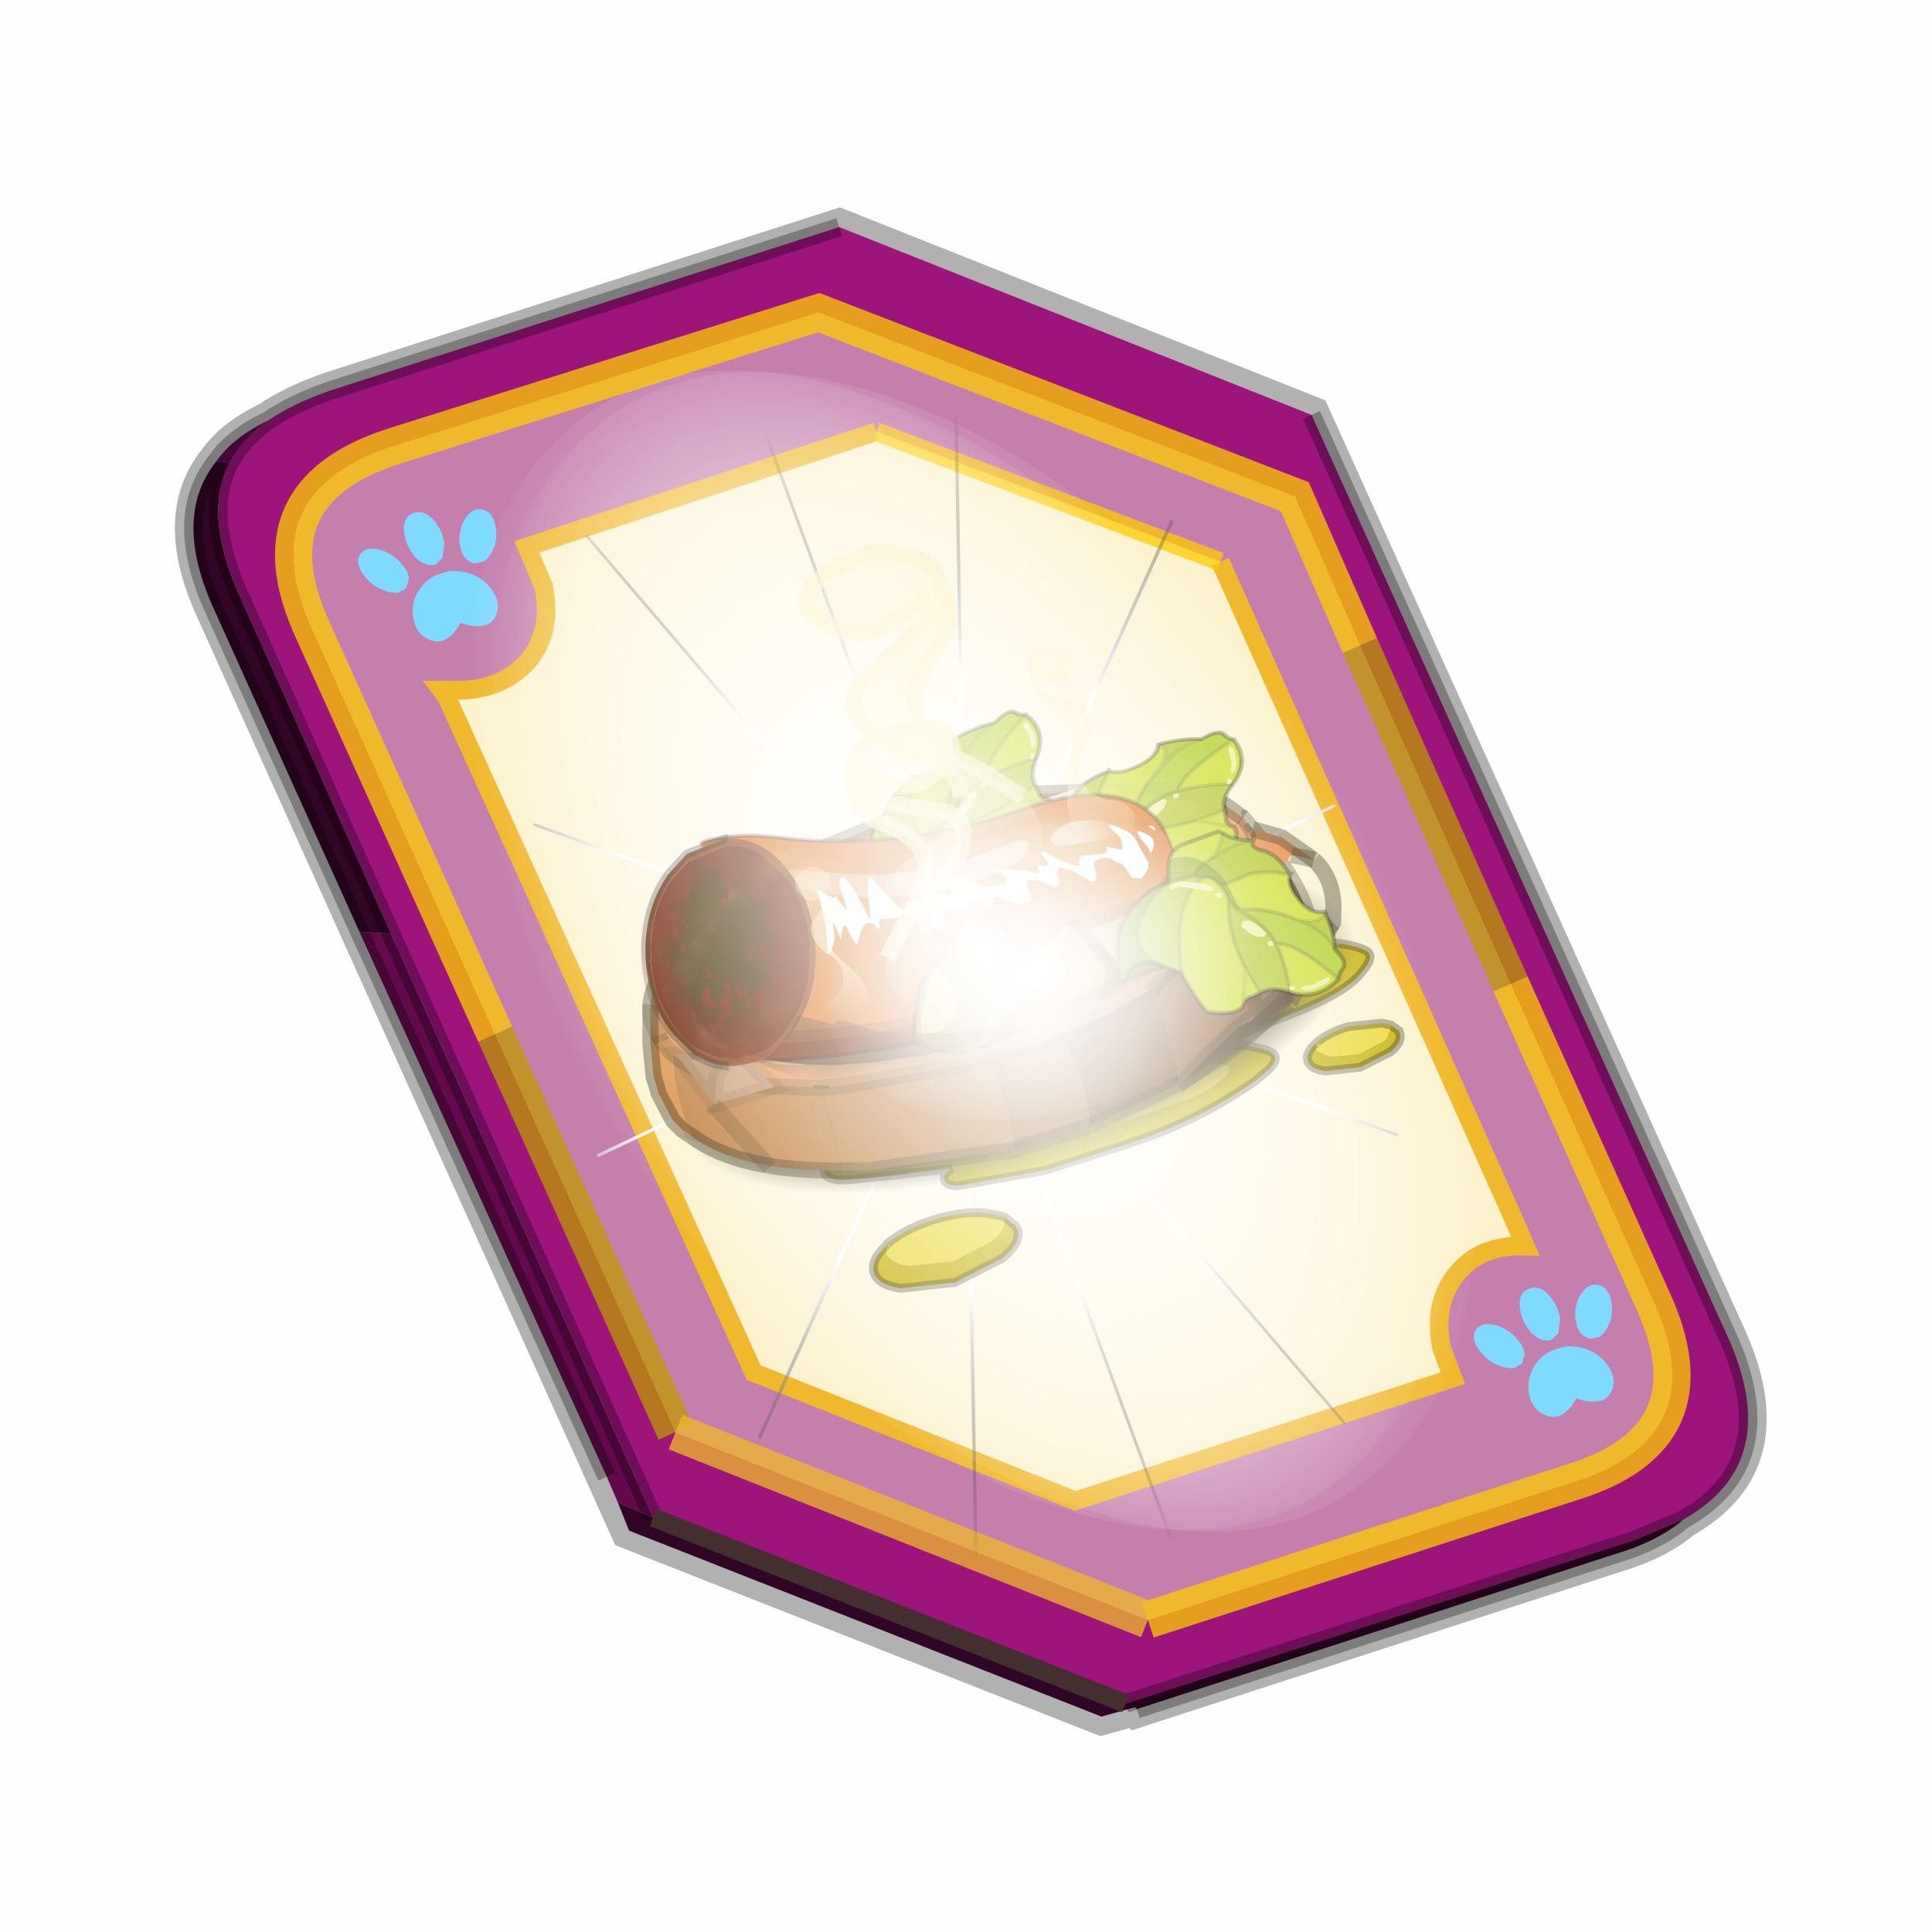 <?xml version='1.0' encoding='UTF-8'?>
<svg xmlns:xlink="http://www.w3.org/1999/xlink" xmlns="http://www.w3.org/2000/svg" version="1.1" width="60px" height="60px" viewBox="0.0 0.0 60.0 60.0"><defs><g id="c1"><path fill="#000000" fill-opacity="0.004" d="M0.0 0.0 L60.0 0.0 60.0 60.0 0.0 60.0 0.0 0.0"/></g><g id="c2"><path fill="none" stroke="#000000" stroke-width="1.0" stroke-opacity="0.302" d="M0.7 12.25 Q-0.45 9.75 0.75 8.25 1.2 7.6 2.15 7.15 2.8 6.7 3.8 6.35 L17.5 1.95 30.2 7.0 41.35 31.7 Q42.95 35.15 40.2 36.7 39.5 37.3 38.3 37.65 L25.5 41.8 25.45 41.75 24.55 42.0 11.85 37.0 0.7 12.25"/><path fill="#9d147b" stroke="none" d="M35.55 22.3 L31.5 13.2 29.75 9.2 16.95 4.25 5.5 7.85 Q1.65 9.1 3.35 12.8 L8.25 23.65 13.1 34.35 25.8 39.4 37.2 35.7 Q41.1 34.5 39.35 30.75 L35.55 22.3 M5.45 20.95 L1.35 11.8 Q0.4 9.65 1.1 8.3 1.45 7.65 2.15 7.15 2.8 6.7 3.8 6.35 L17.5 1.95 30.2 7.0 41.35 31.7 Q42.95 35.15 40.2 36.7 L38.9 37.25 25.2 41.65 12.5 36.65 5.45 20.95"/><path fill="#c47fad" stroke="none" d="M31.5 13.2 L35.55 22.3 39.35 30.75 Q41.1 34.5 37.2 35.7 L25.8 39.4 13.1 34.35 8.25 23.65 3.35 12.8 Q1.65 9.1 5.5 7.85 L16.95 4.25 29.75 9.2 31.5 13.2 M18.5 7.45 L9.1 10.55 9.55 11.6 Q9.8 12.8 9.15 13.6 8.4 14.45 7.1 14.4 L6.8 14.4 6.95 14.6 15.2 32.75 23.85 36.2 34.0 32.9 33.7 32.1 Q33.45 30.9 34.1 30.1 34.75 29.3 35.95 29.35 L35.8 29.0 27.75 10.95 18.5 7.45"/><path fill="#fcf2cf" stroke="none" d="M27.75 10.95 L35.8 29.0 35.95 29.35 Q34.75 29.3 34.1 30.1 33.45 30.9 33.7 32.1 L34.0 32.9 23.85 36.2 15.2 32.75 6.95 14.6 6.8 14.4 7.1 14.4 Q8.4 14.45 9.15 13.6 9.8 12.8 9.55 11.6 L9.1 10.55 18.5 7.45 27.75 10.95"/><path fill="#630a4c" stroke="none" d="M1.1 8.3 L0.75 8.25 Q1.2 7.6 2.15 7.15 1.45 7.65 1.1 8.3 M4.6 20.9 L5.45 20.95 12.5 36.65 11.55 36.25 11.25 35.55 4.6 20.9"/><path fill="#300525" stroke="none" d="M1.1 8.3 Q0.4 9.65 1.35 11.8 L5.45 20.95 4.6 20.9 0.7 12.25 Q-0.45 9.75 0.75 8.25 L1.1 8.3 M12.5 36.65 L25.2 41.65 38.9 37.25 40.2 36.7 Q39.5 37.3 38.3 37.65 L25.5 41.8 25.45 41.75 24.55 42.0 11.85 37.0 11.55 36.25 12.5 36.65"/><path fill="none" stroke="#bf9900" stroke-width="1.0" stroke-opacity="0.749" d="M31.5 13.2 L35.55 22.3 M13.1 34.35 L8.25 23.65"/><path fill="none" stroke="#ffcc00" stroke-width="1.0" stroke-opacity="0.749" d="M35.55 22.3 L39.35 30.75 Q41.1 34.5 37.2 35.7 L25.8 39.4 M8.25 23.65 L3.35 12.8 Q1.65 9.1 5.5 7.85 L16.95 4.25 29.75 9.2 31.5 13.2"/><path fill="none" stroke="#f0b92b" stroke-width="0.5" d="M27.75 10.95 L35.8 29.0 35.95 29.35 Q34.75 29.3 34.1 30.1 33.45 30.9 33.7 32.1 L34.0 32.9 23.85 36.2 15.2 32.75 6.95 14.6 6.8 14.4 7.1 14.4 Q8.4 14.45 9.15 13.6 9.8 12.8 9.55 11.6 L9.1 10.55 18.5 7.45"/><path fill="none" stroke="#000000" stroke-width="0.5" stroke-opacity="0.302" d="M5.45 20.95 L1.35 11.8 Q0.4 9.65 1.1 8.3 M0.75 8.25 Q-0.45 9.75 0.7 12.25 L4.6 20.9 M5.45 20.95 L12.5 36.65 M25.2 41.65 L38.9 37.25 40.2 36.7 Q42.95 35.15 41.35 31.7 L30.2 7.0 M17.5 1.95 L3.8 6.35 Q2.8 6.7 2.15 7.15 1.45 7.65 1.1 8.3 M0.75 8.25 Q1.2 7.6 2.15 7.15 M11.25 35.55 L4.6 20.9 M25.5 41.8 L38.3 37.65 Q39.5 37.3 40.2 36.7"/><path fill="none" stroke="#ffcc00" stroke-width="0.5" stroke-opacity="0.749" d="M18.5 7.45 L27.75 10.95"/><path fill="none" stroke="#f0b92b" stroke-width="1.0" stroke-opacity="0.749" d="M25.8 39.4 L13.1 34.35"/><path fill="none" stroke="#432f2f" stroke-width="0.5" d="M12.5 36.65 L25.2 41.65"/></g><g id="c3"><path fill="#7fdbfe" stroke="none" d="M10.75 4.9 Q10.75 4.6 10.9 4.35 11.25 3.45 11.95 2.75 13.3 1.5 14.35 2.1 15.4 2.7 14.95 4.45 14.7 5.4 14.1 6.15 L13.75 6.5 Q13.1 7.15 12.35 7.35 L11.4 7.2 Q10.95 6.9 10.75 6.4 10.5 5.75 10.75 4.9 M7.5 5.9 Q7.0 5.85 6.6 5.5 6.05 5.0 5.8 4.15 L5.7 3.6 Q5.55 2.65 5.8 1.7 6.25 0.0 7.5 0.0 L7.6 0.0 Q8.85 0.0 9.3 1.7 9.55 2.65 9.4 3.6 L9.3 4.15 8.5 5.5 7.6 5.9 7.5 5.9 M4.35 4.9 Q4.6 5.75 4.35 6.4 L3.7 7.2 2.75 7.35 Q2.0 7.15 1.35 6.5 L1.0 6.15 Q0.4 5.4 0.15 4.45 -0.3 2.7 0.75 2.1 1.8 1.5 3.15 2.75 3.85 3.45 4.2 4.35 L4.35 4.9 M5.5 13.7 Q4.45 13.9 3.65 12.95 2.75 12.0 3.2 10.25 3.7 8.5 5.25 7.6 6.4 6.9 7.55 7.0 8.75 6.9 9.9 7.6 11.45 8.5 11.95 10.25 12.35 12.0 11.5 12.95 10.7 13.9 9.65 13.7 8.55 13.5 7.55 12.6 6.55 13.5 5.5 13.7"/></g><g id="c4"><g><use transform="matrix(1.0,0.0,0.0,1.0,0.0,0.0)" xlink:href="#c3"/></g></g><radialGradient gradientUnits="userSpaceOnUse" r="819.2" cx="0" cy="0" spreadMethod="pad" gradientTransform="matrix(0.091,0.0,0.0,0.091,0.6,3.4)" id="gradient1"><stop offset="0.0" stop-color="#ffffff"/><stop offset="1.0" stop-color="#ffffff" stop-opacity="0.0"/></radialGradient><g id="c5"><path stroke="none" fill="url(#gradient1)" d="M36.65 -54.65 Q60.05 -42.0 69.75 -17.95 80.55 8.9 68.0 34.1 55.45 59.35 26.8 68.2 -1.8 77.05 -29.7 64.3 -57.6 51.6 -68.45 24.75 -79.3 -2.05 -66.75 -27.25 L-66.7 -27.3 Q-54.1 -52.5 -25.5 -61.4 3.1 -70.2 31.0 -57.5 L36.65 -54.65"/></g><g id="c6"><g><use transform="matrix(1.0,0.0,0.0,1.0,0.0,0.0)" xlink:href="#c5"/></g></g><radialGradient gradientUnits="userSpaceOnUse" r="819.2" cx="0" cy="0" spreadMethod="pad" gradientTransform="matrix(0.209,0.0,0.0,0.177,67.15,107.2)" id="gradient2"><stop offset="0.357" stop-color="#ffffff"/><stop offset="0.671" stop-opacity="0.0"/></radialGradient><g id="c7"><path fill="none" stroke-linejoin="round" stroke-linecap="round" stroke="url(#gradient2)" stroke-width="0.5" d="M136.55 165.8 L68.6 106.0 68.4 106.0 118.25 201.5 M68.3 105.8 L68.35 105.8 68.3 105.8 68.3 105.85 68.4 106.0 68.3 106.0 86.55 211.5 M68.3 105.8 L68.3 105.85 68.3 106.0 68.15 105.95 18.25 151.55 M68.3 105.85 L68.25 105.85 68.3 106.0 50.0 193.2 M68.25 105.85 L68.15 105.95 0.05 97.7 M68.3 105.85 L68.25 105.8 68.25 105.85 M68.25 105.8 L68.2 105.7 0.0 45.7 M68.3 105.8 L68.25 105.75 68.25 105.8 M68.25 105.75 L68.2 105.7 18.25 10.05 M68.6 106.0 L68.35 105.8 118.25 60.15 M86.6 18.35 L68.3 105.8 M136.6 114.25 L68.6 106.0 M68.25 105.75 L49.95 0.05"/></g><g id="c8"><g><use transform="matrix(1.0,0.0,0.0,1.0,0.0,0.0)" xlink:href="#c7"/></g></g><g id="c9"><g><use transform="matrix(1.0,0.0,0.0,1.0,0.0,0.0)" xlink:href="#c2"/></g><g><use transform="matrix(0.239,-0.087,0.1,0.234,34.25,31.15)" xlink:href="#c4"/></g><g><use transform="matrix(0.239,-0.087,0.1,0.234,4.25,10.3)" xlink:href="#c4"/></g><g><use transform="matrix(0.141,-0.038,0.111,0.226,20.25,20.65)" filter="url(#filter7)" xlink:href="#c6"/></g><g><use transform="matrix(-0.155,0.051,0.084,0.147,22.6,3.15)" filter="url(#filter8)" xlink:href="#c8"/></g></g><filter id="filter7"><feColorMatrix in="SourceGraphic" type="matrix" values="0.0 0.0 0.0 0.0 0.797 0.0 0.0 0.0 0.0 0.598 0.0 0.0 0.0 0.0 0.199 0.0 0.0 0.0 1.0 0.0" result="cxform"/><feComposite operator="in" in2="SourceGraphic" result="color-xform"/></filter><filter id="filter8"><feColorMatrix in="SourceGraphic" type="matrix" values="0.0 0.0 0.0 0.0 0.996 0.0 0.0 0.0 0.0 0.996 0.0 0.0 0.0 0.0 0.996 0.0 0.0 0.0 1.0 0.0" result="cxform"/><feComposite operator="in" in2="SourceGraphic" result="color-xform"/></filter><g id="c10"><path fill="#faf0be" fill-opacity="0.4" d="M24.2 30.4 L24.15 30.4 Q23.75 30.3 23.7 30.0 23.6 29.75 23.9 29.5 L24.6 29.05 Q25.05 28.9 25.4 29.05 L25.9 29.4 25.65 29.95 24.95 30.35 24.2 30.4 M30.45 26.85 L30.3 27.2 29.85 27.5 29.35 27.55 29.3 27.5 29.0 27.25 29.1 26.9 29.6 26.6 30.1 26.6 30.45 26.85 M26.3 31.75 L25.9 32.0 25.3 32.05 25.0 31.8 Q24.9 31.65 25.15 31.45 L25.65 31.2 26.2 31.15 26.5 31.4 26.35 31.75 26.3 31.75"/><path fill="none" stroke="#2b2309" stroke-width="0.5" stroke-opacity="0.102" d="M24.2 30.4 L24.15 30.4 Q23.75 30.3 23.7 30.0 23.6 29.75 23.9 29.5 L24.6 29.05 Q25.05 28.9 25.4 29.05 L25.9 29.4 M29.35 27.55 L29.3 27.5 29.0 27.25 29.1 26.9 29.6 26.6 30.1 26.6 30.45 26.85 M26.3 31.75 L26.35 31.75 26.5 31.4 26.2 31.15 25.65 31.2 25.15 31.45 Q24.9 31.65 25.0 31.8"/></g><g id="c11"><path fill="#c9b714" stroke="none" d="M31.75 1.95 L31.85 2.0 Q32.9 2.5 33.15 2.9 33.35 3.35 32.15 4.05 30.95 4.75 27.95 5.0 L22.95 5.45 Q24.55 5.6 26.0 6.55 26.85 7.1 25.85 7.65 L24.95 8.05 Q21.55 9.2 17.9 9.4 L16.65 9.45 12.05 9.55 7.15 9.0 Q6.2 8.8 6.5 8.2 6.75 8.0 7.0 7.95 L3.8 7.4 0.95 6.85 Q-0.55 6.4 0.35 5.5 1.6 4.65 2.8 4.1 5.6 2.7 8.6 2.1 L14.15 1.4 14.65 1.4 15.4 1.25 14.6 2.0 Q14.8 2.95 15.9 2.95 L15.95 3.05 15.5 3.1 13.2 3.2 10.9 3.25 Q8.8 3.25 7.1 3.9 4.75 3.9 5.4 6.95 6.85 7.5 8.0 7.45 L9.8 7.3 8.95 8.1 11.2 8.35 16.05 8.15 17.65 8.1 20.1 8.0 Q22.0 8.0 23.3 7.35 24.0 6.95 23.35 6.65 22.45 6.2 21.35 6.2 L19.0 6.25 18.2 6.25 18.8 5.35 19.1 4.35 20.4 4.35 Q24.2 4.35 27.9 3.35 L31.75 1.95 M28.85 7.0 L28.75 7.25 28.75 7.4 29.4 7.95 31.0 8.25 32.55 7.95 32.75 7.85 33.2 7.25 33.2 7.2 33.55 7.65 33.55 7.8 Q33.55 8.3 32.75 8.65 L30.85 9.0 28.9 8.65 Q28.1 8.3 28.1 7.8 28.1 7.4 28.7 7.05 L28.85 7.0 M9.1 11.45 L9.55 12.1 9.6 12.35 Q9.6 13.1 8.3 13.65 L5.35 14.2 2.3 13.65 Q1.1 13.1 1.1 12.35 1.1 11.7 2.0 11.2 L2.25 11.05 Q2.1 11.25 2.1 11.5 L2.1 11.65 Q2.25 12.15 3.1 12.55 L5.55 13.0 8.0 12.55 8.3 12.4 Q9.05 12.0 9.05 11.5 L9.1 11.45"/><path fill="#ecda3e" stroke="none" d="M15.4 1.25 L16.05 1.05 18.0 0.55 20.0 0.25 22.35 0.0 23.45 0.05 23.55 0.1 Q26.85 0.1 30.05 1.2 L31.75 1.95 27.9 3.35 Q24.2 4.35 20.4 4.35 L19.1 4.35 18.8 5.35 18.2 6.25 19.0 6.25 21.35 6.2 Q22.45 6.2 23.35 6.65 24.0 6.95 23.3 7.35 22.0 8.0 20.1 8.0 L17.65 8.1 16.05 8.15 11.2 8.35 8.95 8.1 9.8 7.3 8.0 7.45 Q6.85 7.5 5.4 6.95 4.75 3.9 7.1 3.9 8.8 3.25 10.9 3.25 L13.2 3.2 15.5 3.1 15.95 3.05 16.35 2.9 15.9 2.95 Q14.8 2.95 14.6 2.0 L15.4 1.25 M33.2 7.2 L33.2 7.25 32.75 7.85 32.55 7.95 31.0 8.25 29.4 7.95 28.75 7.4 28.75 7.25 28.85 7.0 28.9 6.95 Q29.7 6.6 30.85 6.6 L32.75 6.95 33.2 7.2 M18.65 2.85 Q19.0 3.05 19.35 2.85 L18.65 2.85 M2.25 11.05 L2.3 11.0 Q3.6 10.45 5.35 10.45 7.1 10.45 8.3 11.0 L9.05 11.4 9.05 11.5 Q9.05 12.0 8.3 12.4 L8.0 12.55 5.55 13.0 3.1 12.55 Q2.25 12.15 2.1 11.65 L2.1 11.5 Q2.1 11.25 2.25 11.05"/><path fill="#99cc00" stroke="none" d="M15.9 2.95 L16.35 2.9 15.95 3.05 15.9 2.95 M18.65 2.85 L19.35 2.85 Q19.0 3.05 18.65 2.85 M9.05 11.4 L9.1 11.45 9.05 11.5 9.05 11.4"/><path fill="none" stroke="#000000" stroke-width="0.5" stroke-opacity="0.302" d="M15.4 1.25 L16.05 1.05 18.0 0.55 20.0 0.25 22.35 0.0 23.45 0.05 23.55 0.1 Q26.85 0.1 30.05 1.2 L31.75 1.95 31.85 2.0 Q32.9 2.5 33.15 2.9 33.35 3.35 32.15 4.05 30.95 4.75 27.95 5.0 L22.95 5.45 Q24.55 5.6 26.0 6.55 26.85 7.1 25.85 7.65 L24.95 8.05 Q21.55 9.2 17.9 9.4 L16.65 9.45 12.05 9.55 7.15 9.0 Q6.2 8.8 6.5 8.2 6.75 8.0 7.0 7.95 L3.8 7.4 0.95 6.85 Q-0.55 6.4 0.35 5.5 1.6 4.65 2.8 4.1 5.6 2.7 8.6 2.1 L14.15 1.4 14.65 1.4 15.4 1.25 M28.85 7.0 L28.7 7.05 Q28.1 7.4 28.1 7.8 28.1 8.3 28.9 8.65 L30.85 9.0 32.75 8.65 Q33.55 8.3 33.55 7.8 L33.55 7.65 33.2 7.2 32.75 6.95 30.85 6.6 Q29.7 6.6 28.9 6.95 L28.85 7.0 M2.25 11.05 L2.3 11.0 Q3.6 10.45 5.35 10.45 7.1 10.45 8.3 11.0 L9.05 11.4 9.1 11.45 9.55 12.1 9.6 12.35 Q9.6 13.1 8.3 13.65 L5.35 14.2 2.3 13.65 Q1.1 13.1 1.1 12.35 1.1 11.7 2.0 11.2 L2.25 11.05"/><path fill="#000000" fill-opacity="0.114" d="M15.45 1.3 L16.05 1.1 18.05 0.55 20.05 0.3 22.4 0.05 23.5 0.1 23.6 0.1 25.4 0.25 Q26.85 1.7 26.2 2.65 L25.9 3.0 23.35 4.5 Q21.7 5.4 19.55 6.05 L18.4 6.35 Q15.95 6.8 13.85 5.85 L10.4 5.65 Q7.95 5.7 6.05 6.75 L4.55 7.55 3.85 7.45 1.0 6.85 Q-0.5 6.4 0.4 5.5 1.65 4.7 2.85 4.1 5.65 2.75 8.65 2.1 L14.2 1.45 14.7 1.4 15.45 1.3"/></g><g id="c12"><g><use transform="matrix(1.0,0.0,0.0,1.0,0.0,0.0)" xlink:href="#c11"/></g></g><radialGradient gradientUnits="userSpaceOnUse" r="819.2" cx="0" cy="0" spreadMethod="pad" gradientTransform="matrix(0.0,-0.016,0.035,0.0,30.05,15.25)" id="gradient3"><stop offset="0.0" stop-color="#372a0e"/><stop offset="0.663" stop-color="#372a0e"/><stop offset="1.0" stop-color="#382a0e" stop-opacity="0.0"/></radialGradient><g id="c13"><path stroke="none" fill="url(#gradient3)" d="M60.1 15.25 Q60.1 21.5 51.3 25.95 42.5 30.4 30.05 30.45 17.6 30.4 8.8 25.95 0.0 21.5 0.0 15.25 0.0 8.95 8.8 4.45 17.6 0.0 30.05 0.05 42.5 0.0 51.3 4.45 60.1 8.95 60.1 15.25"/></g><g id="c14"><g><use transform="matrix(1.0,0.0,0.0,1.0,0.0,0.0)" xlink:href="#c13"/></g></g><linearGradient gradientUnits="userSpaceOnUse" x1="-819.2" x2="819.2" spreadMethod="pad" gradientTransform="matrix(0.008,-0.004,0.001,0.003,33.35,32.05)" id="gradient4"><stop offset="0.0" stop-color="#f0a458"/><stop offset="1.0" stop-color="#82592f"/></linearGradient><linearGradient gradientUnits="userSpaceOnUse" x1="-819.2" x2="819.2" spreadMethod="pad" gradientTransform="matrix(0.008,-0.004,0.001,0.003,33.35,32.05)" id="gradient5"><stop offset="0.0" stop-color="#c28547"/><stop offset="1.0" stop-color="#a36f3c"/></linearGradient><g id="c15"><path fill="#e69d5c" stroke="none" d="M38.05 25.0 L38.6 25.4 39.1 26.75 39.0 27.25 Q38.65 28.6 36.95 29.95 L36.3 30.4 34.5 31.45 32.95 32.15 30.7 32.95 26.35 33.7 25.5 33.8 23.35 33.7 23.05 33.65 Q21.8 33.4 21.05 32.85 L20.9 32.75 20.55 32.35 20.45 32.15 Q20.15 31.7 20.2 31.2 20.25 30.65 20.65 30.05 21.1 29.2 22.0 28.4 L24.9 28.85 26.85 27.15 24.9 26.6 28.45 25.15 30.5 24.7 36.7 24.5 38.05 25.0 35.55 26.45 38.05 25.0 M27.0 27.0 L26.85 27.15 27.0 27.0 M36.45 28.0 L36.35 28.05 36.45 28.0 M26.4 26.8 Q27.65 26.2 29.05 25.85 L29.05 25.8 Q27.6 26.2 26.35 26.75 L26.4 26.8 M25.5 33.7 L25.5 33.8 25.5 33.7 M25.35 32.5 L25.35 32.55 26.1 32.5 25.35 32.45 25.35 32.5 M26.1 32.5 L26.1 32.55 26.1 32.5 M30.65 32.9 L30.7 32.95 30.65 32.9"/><path stroke="none" fill="url(#gradient4)" d="M38.6 25.4 L38.55 25.4 38.6 25.4"/><path fill="#80552e" stroke="none" d="M39.1 26.75 Q39.1 25.95 38.6 25.4 L39.7 26.7 Q40.9 28.3 40.65 29.5 L40.2 30.55 Q39.1 32.45 35.7 34.1 L33.85 34.95 Q33.8 33.5 32.95 32.15 L34.5 31.45 36.3 30.4 36.95 29.95 Q38.65 28.6 39.0 27.25 L39.1 26.75"/><path fill="#f0a458" stroke="none" d="M38.6 25.4 Q39.1 25.95 39.1 26.75 L38.6 25.4 M20.45 32.15 L20.55 32.35 20.45 32.15"/><path fill="#d19c68" stroke="none" d="M24.9 26.6 L26.85 27.15 24.9 28.85 22.0 28.4 22.15 28.35 22.45 28.1 Q23.25 27.45 24.3 26.9 L24.9 26.6 M26.35 26.75 Q27.6 26.2 29.05 25.8 L29.05 25.85 Q27.65 26.2 26.4 26.8 L26.35 26.75"/><path fill="#a36f3c" stroke="none" d="M32.95 32.15 Q33.8 33.5 33.85 34.95 L31.5 35.7 Q31.45 34.25 30.7 32.95 L32.95 32.15"/><path fill="#ffaf5e" stroke="none" d="M22.15 28.35 L22.0 28.4 22.0 28.45 22.15 28.35"/><path fill="#db9650" stroke="none" d="M20.2 31.2 Q20.15 31.7 20.45 32.15 L20.55 32.35 20.9 32.75 Q20.9 34.05 21.5 35.3 L21.2 35.1 20.9 34.8 20.45 33.95 20.4 33.75 20.3 33.45 20.2 32.4 20.2 31.2"/><path fill="#c28547" stroke="none" d="M20.9 32.75 L21.05 32.85 Q21.8 33.4 23.05 33.65 L23.35 33.7 25.5 33.8 26.2 36.35 Q23.0 36.4 21.5 35.3 20.9 34.05 20.9 32.75"/><path fill="#ffca94" stroke="none" d="M26.1 32.5 L25.35 32.55 25.35 32.5 25.35 32.45 26.1 32.5"/><path stroke="none" fill="url(#gradient5)" d="M26.2 36.35 L25.5 33.8 26.35 33.7 30.7 32.95 Q31.45 34.25 31.5 35.7 L26.95 36.35 26.2 36.35"/><path fill="none" stroke="#2b2409" stroke-width="0.5" stroke-opacity="0.4" d="M38.6 25.4 L38.05 25.0 36.7 24.5 30.5 24.7 28.45 25.15 24.9 26.6 24.3 26.9 Q23.25 27.45 22.45 28.1 L22.15 28.35 M22.0 28.4 Q21.1 29.2 20.65 30.05 20.25 30.65 20.2 31.2 L20.2 32.4 20.3 33.45 20.4 33.75 20.45 33.95 20.9 34.8 21.2 35.1 21.5 35.3 Q23.0 36.4 26.2 36.35"/><path fill="none" stroke="#2b2409" stroke-width="0.5" stroke-opacity="0.2" d="M38.05 25.0 L35.55 26.45 M24.9 26.6 L26.85 27.15 27.0 27.0 M36.3 30.4 L34.5 31.45 32.95 32.15 M38.05 25.0 L38.1 25.0 M24.9 28.85 L26.85 27.15 M22.15 28.35 L22.0 28.45 22.0 28.4 M20.2 31.2 Q20.15 31.7 20.45 32.15 M20.55 32.35 L20.9 32.75 21.05 32.85 Q21.8 33.4 23.05 33.65 L23.35 33.7 25.5 33.8 26.35 33.7 30.7 32.95 32.95 32.15 M25.35 32.5 L25.35 32.45"/><path fill="none" stroke="#2b2509" stroke-width="0.5" stroke-opacity="0.333" d="M38.6 25.4 L38.55 25.4 38.6 25.4 Q39.1 25.95 39.1 26.75 L39.0 27.25 Q38.65 28.6 36.95 29.95 L36.3 30.4 M33.85 34.95 L35.7 34.1 Q39.1 32.45 40.2 30.55 L40.65 29.5 Q40.9 28.3 39.7 26.7 L38.6 25.4 M36.35 28.05 L36.45 28.0 M26.4 26.8 L26.35 26.75 M22.15 28.35 L22.0 28.4 M20.45 32.15 L20.55 32.35 20.45 32.15 M25.5 33.8 L25.5 33.7 M26.2 36.35 L26.95 36.35 31.5 35.7 33.85 34.95"/><path fill="none" stroke="#1a1605" stroke-width="0.5" stroke-opacity="0.102" d="M30.7 32.95 L30.65 32.9 M21.5 35.3 L21.45 35.4"/><path fill="#e68f47" stroke="none" d="M38.9 25.75 L39.8 26.0 40.8 26.7 40.1 26.55 38.75 28.4 Q37.95 29.25 38.2 30.1 37.7 29.8 37.0 29.85 L36.55 30.0 37.3 29.25 38.5 27.65 38.9 26.65 38.75 25.85 38.9 25.75"/><path fill="#5c3e21" stroke="none" d="M41.4 28.65 L40.05 31.15 36.75 33.6 37.55 32.75 38.45 31.9 38.9 31.65 40.1 30.6 41.3 28.75 41.4 28.65"/><path fill="#c58648" stroke="none" d="M38.9 31.65 L38.45 31.9 39.0 31.5 38.9 31.65"/><path fill="#8f5d33" stroke="none" d="M36.55 30.0 L37.0 29.85 Q37.7 29.8 38.2 30.1 38.85 30.55 39.0 31.25 L39.05 31.45 39.0 31.5 38.45 31.9 37.55 32.75 36.75 33.6 36.7 33.65 36.6 33.7 Q36.55 32.6 35.75 30.8 L36.1 30.35 36.55 30.0"/><path fill="none" stroke="#2b2509" stroke-width="0.5" stroke-opacity="0.333" d="M38.9 25.75 L38.75 25.85 M36.55 30.0 L37.0 29.85 Q37.7 29.8 38.2 30.1 38.85 30.55 39.0 31.25 L39.05 31.45 39.0 31.5 38.45 31.9 37.55 32.75 36.75 33.6 36.7 33.65 36.6 33.7 M40.1 26.55 L40.8 26.7 M40.05 31.15 L36.75 33.6 M35.75 30.8 L36.1 30.35 36.55 30.0 M41.4 28.65 L41.3 28.75 40.1 30.6 38.9 31.65 38.45 31.9 M39.0 31.5 L38.9 31.65"/><path fill="none" stroke="#2b2409" stroke-width="0.5" stroke-opacity="0.4" d="M40.8 26.7 L39.8 26.0 38.9 25.75 M40.8 26.7 Q41.5 27.35 41.4 28.5 L41.4 28.65 40.05 31.15"/><path fill="#ba946d" stroke="none" d="M22.8 32.55 L22.25 33.45 22.2 34.3 21.0 32.75 22.75 32.5 22.8 32.55"/><path fill="#cca278" stroke="none" d="M22.2 34.3 L22.25 33.45 22.8 32.55 24.05 33.75 22.2 34.3"/><path fill="none" stroke="#2b2409" stroke-width="0.5" stroke-opacity="0.102" d="M22.8 32.55 L22.25 33.45 22.2 34.3 24.05 33.75 22.8 32.55 22.75 32.5 21.0 32.75 22.2 34.3 M22.75 32.5 L22.8 32.5"/><path fill="none" stroke="#2b2409" stroke-width="0.5" stroke-opacity="0.2" d="M22.8 32.5 L25.0 31.95"/><path fill="none" stroke="#2b2409" stroke-width="0.5" stroke-opacity="0.2" d="M22.15 34.3 L23.9 36.25"/></g><g id="c16"><path fill="#ffe6cc" stroke="none" d="M12.15 14.8 L11.1 8.4 13.4 0.3 26.15 7.05 12.25 14.9 12.15 14.8"/><path fill="#eddbc9" stroke="none" d="M13.4 0.3 L11.1 8.4 12.15 14.8 0.0 7.4 13.0 0.0 13.4 0.3"/><path fill="none" stroke="#2b2409" stroke-width="0.5" stroke-opacity="0.102" d="M13.4 0.3 L11.1 8.4 12.15 14.8 12.25 14.9 26.15 7.05 13.4 0.3 13.0 0.0 0.0 7.4 12.15 14.8"/></g><g id="c17"><g><use transform="matrix(1.0,0.0,0.0,1.0,0.0,0.0)" xlink:href="#c16"/></g></g><g id="c18"><path fill="#ba7f44" stroke="none" d="M131.25 35.7 L130.85 36.15 129.55 37.5 126.5 40.25 126.2 40.35 124.0 38.75 123.8 38.65 Q110.1 29.65 86.2 26.6 L85.95 26.55 82.9 26.3 73.2 25.5 70.8 25.45 Q57.7 24.75 45.5 26.65 57.7 15.2 70.8 15.9 L82.9 16.75 85.1 17.0 85.95 17.0 Q110.05 20.05 123.8 29.1 128.65 32.25 131.25 35.7"/><path fill="#946536" stroke="none" d="M45.5 26.65 Q57.7 24.75 70.8 25.45 L73.2 25.5 82.9 26.3 85.95 26.55 86.2 26.6 Q110.1 29.65 123.8 38.65 L124.0 38.75 126.2 40.35 125.6 40.85 124.45 41.65 Q55.15 29.35 52.65 53.7 L42.45 52.15 40.45 51.85 30.35 49.6 23.7 47.35 Q20.2 40.25 24.75 31.3 30.05 29.6 36.4 28.2 40.8 27.2 45.5 26.65"/><path fill="#c48648" stroke="none" d="M131.25 35.7 Q128.65 32.25 123.8 29.1 110.05 20.05 85.95 17.0 L85.1 17.0 82.9 16.75 70.8 15.9 Q57.7 15.2 45.5 26.65 43.65 8.9 47.1 1.65 59.35 -0.25 72.2 0.05 L82.0 0.6 83.35 0.7 84.15 0.75 85.25 0.85 87.15 1.2 Q110.8 3.65 124.45 12.4 138.0 21.05 134.0 31.25 133.1 32.65 132.45 34.2 131.7 34.9 131.25 35.7"/><path fill="#ad763f" stroke="none" d="M124.45 41.65 Q116.95 46.6 104.6 49.85 L95.6 51.85 Q73.95 55.8 52.65 53.7 55.15 29.35 124.45 41.65"/><path fill="#ffca94" stroke="none" d="M23.7 47.35 L23.7 47.8 19.25 46.35 Q14.25 44.1 10.65 41.8 L7.85 39.9 Q5.35 38.0 3.65 35.9 L3.0 34.95 Q1.65 33.1 1.1 31.75 -2.4 24.0 5.35 16.55 14.6 7.45 35.9 2.75 41.45 1.55 47.15 0.9 L47.1 1.65 Q42.7 2.15 38.45 3.1 27.75 5.4 20.1 8.9 L20.1 8.15 20.1 8.9 Q12.4 12.35 7.85 16.95 0.05 24.45 3.55 32.1 L4.35 33.4 6.3 36.3 8.9 39.0 9.3 39.35 Q14.1 43.4 21.8 46.65 L23.7 47.35 M7.85 39.9 L8.9 39.0 7.85 39.9"/><path fill="#a8733d" stroke="none" d="M20.1 8.9 Q27.75 5.4 38.45 3.1 42.7 2.15 47.1 1.65 43.65 8.9 45.5 26.65 40.8 27.2 36.4 28.2 30.05 29.6 24.75 31.3 L21.45 32.45 18.6 33.6 Q13.2 22.45 20.1 8.9 M21.45 22.9 L21.45 23.0 21.6 22.9 21.45 22.9"/><path fill="#9c6b39" stroke="none" d="M21.6 22.9 L21.45 23.0 21.45 22.9 21.6 22.9"/><path fill="#8a5e32" stroke="none" d="M24.75 31.3 Q20.2 40.25 23.7 47.35 L21.8 46.65 Q14.1 43.4 9.3 39.35 L8.9 39.0 Q13.0 36.05 18.6 33.6 L18.55 34.55 18.6 33.6 21.45 32.45 24.75 31.3"/><path fill="#996837" stroke="none" d="M8.9 39.0 L6.3 36.3 4.35 33.4 3.55 32.1 Q0.05 24.45 7.85 16.95 12.4 12.35 20.1 8.9 13.2 22.45 18.6 33.6 13.0 36.05 8.9 39.0"/><path fill="none" stroke="#2b2509" stroke-width="0.5" stroke-opacity="0.333" d="M126.2 40.35 L126.5 40.25 129.55 37.5 130.85 36.15 131.25 35.7 M85.95 17.0 L85.1 17.0 M45.5 26.65 Q57.7 24.75 70.8 25.45 L73.2 25.5 82.9 26.3 85.95 26.55 86.2 26.6 Q110.1 29.65 123.8 38.65 L124.0 38.75 126.2 40.35 125.6 40.85 124.45 41.65 Q116.95 46.6 104.6 49.85 L95.6 51.85 Q73.95 55.8 52.65 53.7 L42.45 52.15 40.45 51.85 30.35 49.6 23.7 47.35 21.8 46.65 Q14.1 43.4 9.3 39.35 L8.9 39.0 7.85 39.9 M47.1 1.65 Q59.35 -0.25 72.2 0.05 L82.0 0.6 83.35 0.7 84.15 0.75 85.25 0.85 87.15 1.2 Q110.8 3.65 124.45 12.4 138.0 21.05 134.0 31.25 133.1 32.65 132.45 34.2 131.7 34.9 131.25 35.7 M20.1 8.9 Q27.75 5.4 38.45 3.1 42.7 2.15 47.1 1.65 M45.5 26.65 Q40.8 27.2 36.4 28.2 30.05 29.6 24.75 31.3 M18.6 33.6 L21.45 32.45 24.75 31.3 M20.1 8.9 Q12.4 12.35 7.85 16.95 0.05 24.45 3.55 32.1 L4.35 33.4 6.3 36.3 8.9 39.0 Q13.0 36.05 18.6 33.6"/><path fill="none" stroke="#2b2409" stroke-width="0.5" stroke-opacity="0.102" d="M20.1 8.15 L20.1 8.9 M18.6 33.6 L18.55 34.55"/><path fill="none" stroke="#2b2409" stroke-width="0.5" stroke-opacity="0.2" d="M21.45 22.9 L21.6 22.9"/></g><g id="c19"><g><use transform="matrix(1.0,0.0,0.0,1.0,0.0,0.0)" xlink:href="#c18"/></g></g><g id="c20"><path fill="#ffffff" stroke="none" d="M28.75 5.4 L29.4 5.4 Q32.85 6.75 36.5 15.2 37.65 18.9 35.75 22.05 34.45 19.75 31.6 17.85 28.35 15.55 22.55 14.9 L22.1 14.8 21.85 14.75 21.65 14.75 21.35 14.7 18.95 14.6 12.9 15.05 12.9 14.8 10.15 15.25 Q7.95 15.8 6.3 16.55 4.0 17.5 2.85 18.9 2.2 19.45 1.95 20.0 L0.85 15.85 0.6 15.05 Q3.7 3.45 5.25 6.9 L6.9 5.4 28.75 5.4 29.35 8.7 28.75 5.4 M5.25 6.9 Q4.85 8.5 5.15 8.85 5.55 9.3 6.6 9.5 L6.85 9.5 8.1 9.55 8.05 8.15 6.85 9.5 8.05 8.15 8.1 9.55 6.85 9.5 6.6 9.5 Q5.55 9.3 5.15 8.85 4.85 8.5 5.25 6.9"/><path fill="#ffffff" stroke="none" d="M12.5 21.55 Q15.5 18.5 18.65 18.75 L21.6 18.9 22.15 19.0 22.35 19.0 Q28.2 19.8 31.5 22.2 32.7 23.0 33.35 23.9 L33.25 24.0 32.9 24.35 32.2 25.05 32.05 25.05 31.55 24.65 31.5 24.65 Q28.2 22.3 22.35 21.55 L22.35 21.5 21.6 21.45 19.2 21.2 18.65 21.2 12.5 21.55"/><path fill="#ffffff" stroke="none" d="M12.5 21.55 L18.65 21.2 19.2 21.2 21.6 21.45 22.35 21.5 22.35 21.55 Q28.2 22.3 31.5 24.65 L31.55 24.65 32.05 25.05 31.95 25.15 31.65 25.45 Q14.85 22.25 14.3 28.55 L11.85 28.15 11.4 28.1 8.85 27.5 7.25 26.95 Q6.35 25.05 7.5 22.75 L10.3 21.95 12.5 21.55"/><path fill="#ffffff" stroke="none" d="M12.9 15.05 L18.95 14.6 21.35 14.7 21.65 14.75 21.85 14.75 22.1 14.8 22.55 14.9 Q28.35 15.55 31.6 17.85 34.45 19.75 35.75 22.05 34.1 22.4 34.0 22.75 L33.6 23.45 33.35 23.9 Q32.7 23.0 31.5 22.2 28.2 19.8 22.35 19.0 L22.15 19.0 21.6 18.9 18.65 18.75 Q15.5 18.5 12.5 21.55 12.05 16.85 12.9 15.05"/><path fill="#ffffff" stroke="none" d="M1.95 20.0 Q2.2 19.45 2.85 18.9 4.0 17.5 6.3 16.55 7.95 15.8 10.15 15.25 L12.9 14.8 12.9 15.05 10.7 15.35 Q8.2 16.0 6.3 16.85 L6.3 16.55 6.3 16.85 Q4.5 17.8 3.4 19.0 2.05 20.35 2.05 21.75 2.05 22.35 2.3 22.95 L2.55 23.3 3.05 24.0 3.65 24.75 3.4 24.95 3.65 24.75 3.75 24.85 5.95 26.35 6.25 26.5 6.75 26.7 7.25 26.95 7.25 27.05 6.2 26.65 5.65 26.4 5.95 26.35 5.65 26.4 4.05 25.5 3.4 24.95 2.35 23.9 2.2 23.65 1.75 22.85 Q1.15 21.45 1.95 20.0 L2.05 21.75 1.95 20.0"/><path fill="#ffffff" stroke="none" d="M0.85 15.85 L1.95 20.0 Q1.15 21.45 1.75 22.85 L2.2 23.65 2.35 23.9 3.4 24.95 4.05 25.5 5.65 26.4 2.75 26.9 -2.0 21.15 -2.1 21.05 0.85 15.85"/><path fill="#ffffff" stroke="none" d="M6.3 16.85 Q4.7 20.4 6.0 23.35 L5.95 23.35 Q4.65 24.0 3.65 24.75 L3.05 24.0 2.55 23.3 2.3 22.95 Q2.05 22.35 2.05 21.75 2.05 20.35 3.4 19.0 4.5 17.8 6.3 16.85"/><path fill="#ffffff" stroke="none" d="M6.0 23.35 L6.65 23.05 7.5 22.75 Q6.35 25.05 7.25 26.95 L6.75 26.7 6.25 26.5 5.95 26.35 3.75 24.85 3.65 24.75 Q4.65 24.0 5.95 23.35 L6.0 23.35"/><path fill="#ffffff" stroke="none" d="M12.9 15.05 Q12.05 16.85 12.5 21.55 L10.3 21.95 7.5 22.75 6.65 23.05 6.0 23.35 Q4.7 20.4 6.3 16.85 8.2 16.0 10.7 15.35 L12.9 15.05"/><path fill="#ffffff" stroke="none" d="M31.65 25.45 Q29.85 26.7 26.85 27.6 L24.75 28.1 14.3 28.55 Q14.85 22.25 31.65 25.45"/><path fill="#ffffff" stroke="#000000" stroke-width="0.5" stroke-opacity="0.302" d="M28.75 5.4 L29.35 8.7 M35.75 22.05 Q37.65 18.9 36.5 15.2 32.85 6.75 29.4 5.4 M6.85 9.5 L8.05 8.15 8.1 9.55 6.85 9.5 6.6 9.5 Q5.55 9.3 5.15 8.85 4.85 8.5 5.25 6.9 3.7 3.45 0.6 15.05 L0.85 15.85 1.95 20.0 M5.25 6.9 L6.9 5.4 M5.95 26.35 L6.25 26.5 M2.05 21.75 L1.95 20.0 M5.65 26.4 L2.75 26.9 3.15 27.4 M5.95 26.35 L5.65 26.4 M2.75 26.9 L1.85 27.05 M0.85 15.85 L-2.1 21.05 -2.0 21.15 2.75 26.9"/><path fill="#ffffff" stroke="#2b2509" stroke-width="0.5" stroke-opacity="0.333" d="M35.75 22.05 Q34.45 19.75 31.6 17.85 28.35 15.55 22.55 14.9 L22.1 14.8 21.85 14.75 21.65 14.75 21.35 14.7 18.95 14.6 12.9 15.05 10.7 15.35 Q8.2 16.0 6.3 16.85 4.5 17.8 3.4 19.0 2.05 20.35 2.05 21.75 2.05 22.35 2.3 22.95 L2.55 23.3 3.05 24.0 3.65 24.75 Q4.65 24.0 5.95 23.35 M22.15 19.0 L22.35 19.0 M33.35 23.9 L33.6 23.45 34.0 22.75 Q34.1 22.4 35.75 22.05 M12.5 21.55 L18.65 21.2 19.2 21.2 21.6 21.45 22.35 21.5 22.35 21.55 Q28.2 22.3 31.5 24.65 L31.55 24.65 32.05 25.05 32.2 25.05 32.9 24.35 33.25 24.0 33.35 23.9 M6.0 23.35 L6.65 23.05 7.5 22.75 10.3 21.95 12.5 21.55 M3.4 24.95 L3.65 24.75 3.75 24.85 5.95 26.35 M6.25 26.5 L6.75 26.7 7.25 26.95 M14.3 28.55 L11.85 28.15 11.4 28.1 8.85 27.5 7.25 26.95 M32.05 25.05 L31.95 25.15 31.65 25.45 Q29.85 26.7 26.85 27.6 L24.75 28.1 14.3 28.55"/><path fill="#ffffff" stroke="#2b2409" stroke-width="0.5" stroke-opacity="0.102" d="M6.3 16.55 L6.3 16.85 M5.95 23.35 L6.0 23.35"/></g><g id="c21"><path fill="#d0de31" stroke="none" d="M0.65 -3.4 L1.05 -3.6 5.75 -3.3 Q7.05 -2.95 7.6 -1.95 5.3 -2.3 3.55 -0.5 L2.35 -0.85 Q0.8 -2.3 0.65 -3.4 M9.95 11.6 Q8.95 15.6 8.35 16.6 5.75 17.9 4.15 17.3 3.55 16.3 2.7 16.4 L1.65 16.25 2.5 13.1 Q3.45 8.3 2.15 4.55 2.0 4.0 2.6 2.65 3.35 1.05 4.45 1.2 8.9 3.2 9.95 11.6 M-1.75 17.2 Q-4.65 19.1 -7.75 17.3 -4.0 11.5 -1.8 11.2 -2.25 13.65 -1.75 17.2 M-8.45 9.15 Q-6.8 9.05 -5.9 6.9 -5.0 4.7 -5.8 3.75 L-5.75 3.75 Q-3.6 2.55 -1.1 2.3 L1.75 2.65 1.8 2.65 1.1 6.05 Q-2.4 6.9 -5.0 9.15 -7.7 10.6 -8.45 9.15 M4.15 17.3 L2.5 13.1 4.15 17.3"/><path fill="#b5d12d" stroke="none" d="M0.65 -3.4 Q0.8 -2.3 2.35 -0.85 -0.8 -1.75 -2.7 -1.4 0.0 -2.25 0.65 -3.4 M-7.75 17.3 Q-7.85 16.8 -8.6 16.25 -9.4 15.7 -8.35 13.8 -7.9 11.25 -5.0 9.15 -2.4 6.9 1.1 6.05 L1.45 5.95 Q-1.3 8.5 -1.8 11.2 -4.0 11.5 -7.75 17.3"/><path fill="#b6c92c" stroke="none" d="M2.35 -0.85 L3.55 -0.5 Q2.35 0.9 1.75 2.65 L-1.1 2.3 Q-3.6 2.55 -5.75 3.75 -5.0 1.0 -3.5 0.15 -2.0 -0.7 -2.7 -1.4 -0.8 -1.75 2.35 -0.85 M8.4 0.5 L8.4 0.6 8.45 0.6 Q11.8 2.35 13.2 4.65 14.55 6.9 11.8 9.9 L11.55 10.1 11.35 10.25 10.0 11.25 9.95 11.6 Q8.9 3.2 4.45 1.2 4.85 0.8 5.2 0.7 L5.5 0.6 8.3 0.5 8.4 0.5 M1.65 16.25 Q0.0 15.9 -1.75 17.2 -2.25 13.65 -1.8 11.2 -1.3 8.5 1.45 5.95 L2.15 4.55 Q3.45 8.3 2.5 13.1 L1.65 16.25 M-8.35 13.8 Q-8.85 11.8 -8.45 9.15 -7.7 10.6 -5.0 9.15 -7.9 11.25 -8.35 13.8"/><path fill="#9fb327" stroke="none" d="M3.55 -0.5 Q5.3 -2.3 7.6 -1.95 L7.8 -1.5 8.4 0.5 8.3 0.5 5.5 0.6 5.2 0.7 Q4.95 0.0 3.55 -0.5 M2.6 2.65 Q2.0 4.0 2.15 4.55 L1.45 5.95 1.1 6.05 1.8 2.65 2.6 2.65"/><path fill="#8da624" stroke="none" d="M5.2 0.7 Q4.85 0.8 4.45 1.2 3.35 1.05 2.6 2.65 L1.8 2.65 1.75 2.65 Q2.35 0.9 3.55 -0.5 4.95 0.0 5.2 0.7"/><path fill="#8ba323" stroke="none" d="M8.45 0.6 Q10.45 0.4 12.95 1.9 15.5 3.4 16.35 5.8 L16.4 6.1 17.1 8.95 Q17.55 10.9 16.55 10.1 15.0 7.45 11.8 9.9 14.55 6.9 13.2 4.65 11.8 2.35 8.45 0.6"/><path fill="#647519" stroke="none" d="M16.55 10.1 L11.55 10.1 11.8 9.9 Q15.0 7.45 16.55 10.1"/><path fill="none" stroke="#000000" stroke-width="0.5" stroke-opacity="0.302" d="M7.6 -1.95 Q7.05 -2.95 5.75 -3.3 L1.05 -3.6 0.65 -3.4 M7.6 -1.95 L7.8 -1.5 8.4 0.5 8.4 0.6 8.45 0.6 Q10.45 0.4 12.95 1.9 15.5 3.4 16.35 5.8 L16.4 6.1 17.1 8.95 Q17.55 10.9 16.55 10.1 L11.55 10.1 11.35 10.25 10.0 11.25 9.95 11.6 Q8.95 15.6 8.35 16.6 5.75 17.9 4.15 17.3 3.55 16.3 2.7 16.4 L1.65 16.25 Q0.0 15.9 -1.75 17.2 -4.65 19.1 -7.75 17.3 -7.85 16.8 -8.6 16.25 -9.4 15.7 -8.35 13.8 -8.85 11.8 -8.45 9.15 -6.8 9.05 -5.9 6.9 -5.0 4.7 -5.8 3.75 L-5.75 3.75 Q-5.0 1.0 -3.5 0.15 -2.0 -0.7 -2.7 -1.4 0.0 -2.25 0.65 -3.4 M11.8 9.9 L11.55 10.1 M16.55 10.1 Q15.0 7.45 11.8 9.9"/><path fill="none" stroke="#22261f" stroke-width="0.5" stroke-opacity="0.102" d="M0.65 -3.4 Q0.8 -2.3 2.35 -0.85 -0.8 -1.75 -2.7 -1.4 M2.5 13.1 L4.15 17.3 M1.65 16.25 L2.5 13.1 M-8.45 9.15 Q-7.7 10.6 -5.0 9.15 -7.9 11.25 -8.35 13.8"/><path fill="none" stroke="#22261f" stroke-width="0.5" stroke-opacity="0.153" d="M2.35 -0.85 L3.55 -0.5 Q4.95 0.0 5.2 0.7 4.85 0.8 4.45 1.2 8.9 3.2 9.95 11.6 M8.4 0.5 L8.3 0.5 5.5 0.6 5.2 0.7 M2.6 2.65 Q3.35 1.05 4.45 1.2 M2.6 2.65 Q2.0 4.0 2.15 4.55 3.45 8.3 2.5 13.1 M1.8 2.65 L1.75 2.65 -1.1 2.3 Q-3.6 2.55 -5.75 3.75 M2.6 2.65 L1.8 2.65 M1.1 6.05 L1.45 5.95 2.15 4.55 M-5.0 9.15 Q-2.4 6.9 1.1 6.05 M-1.8 11.2 Q-4.0 11.5 -7.75 17.3 M-1.8 11.2 Q-2.25 13.65 -1.75 17.2 M1.45 5.95 Q-1.3 8.5 -1.8 11.2"/><path fill="#f0efa8" stroke="none" d="M7.7 0.8 L8.0 0.85 Q8.45 0.85 8.45 1.2 8.45 1.45 8.1 1.45 L7.35 1.35 3.85 3.0 3.6 2.85 3.5 2.7 Q3.5 2.3 5.1 1.55 6.7 0.8 7.7 0.8 M3.5 3.6 L3.3 3.9 2.9 4.1 2.7 3.8 2.9 3.45 3.45 3.4 3.5 3.6 M0.85 9.1 Q0.0 9.95 -0.7 9.95 L-1.05 9.65 -0.65 8.9 -0.15 8.2 Q0.6 7.4 1.15 7.5 1.55 7.6 1.55 8.05 L0.85 9.1 M-1.3 11.3 L-1.5 11.25 -1.5 10.8 Q-1.4 10.65 -1.15 10.65 -0.85 10.65 -0.85 10.85 -0.85 11.3 -1.3 11.3 M-3.2 17.2 L-3.6 17.5 -4.55 17.65 -5.55 17.5 -6.45 17.35 -6.8 17.05 Q-6.8 16.75 -6.4 16.75 L-5.55 16.9 -5.2 16.95 -4.75 17.1 -3.55 16.95 Q-3.2 16.95 -3.2 17.2 M-2.05 17.05 Q-2.55 17.05 -2.55 16.7 L-2.1 16.5 Q-1.8 16.5 -1.8 16.75 L-1.85 16.9 -2.05 17.05"/></g><g id="c22"><g><use transform="matrix(1.0,0.0,0.0,1.0,0.0,0.0)" xlink:href="#c21"/></g></g><g id="c23"><path fill="#ffffff" stroke="none" d="M140.45 68.55 Q71.15 89.1 6.3 77.75 -11.45 46.9 1.7 21.7 46.4 5.8 121.3 -2.55 L140.45 68.55"/><path fill="#ffffff" stroke="#ff0000" stroke-width="1.0" d="M140.45 68.55 L121.3 -2.55 Q46.4 5.8 1.7 21.7 -11.45 46.9 6.3 77.75 71.15 89.1 140.45 68.55"/></g><radialGradient gradientUnits="userSpaceOnUse" r="819.2" cx="0" cy="0" spreadMethod="pad" gradientTransform="matrix(-0.049,0.009,0.042,0.081,157.65,269.15)" id="gradient6"><stop offset="0.353" stop-color="#eabd62" stop-opacity="0.502"/><stop offset="1.0" stop-color="#eabd62" stop-opacity="0.0"/></radialGradient><radialGradient gradientUnits="userSpaceOnUse" r="819.2" cx="0" cy="0" spreadMethod="pad" gradientTransform="matrix(-0.037,-0.008,0.006,0.07,108.5,70.95)" id="gradient7"><stop offset="0.353" stop-color="#eabd62" stop-opacity="0.502"/><stop offset="1.0" stop-color="#eabd62" stop-opacity="0.0"/></radialGradient><linearGradient gradientUnits="userSpaceOnUse" x1="-819.2" x2="819.2" spreadMethod="pad" gradientTransform="matrix(-0.002,-0.017,0.019,-0.003,114.15,44.75)" id="gradient8"><stop offset="0.0" stop-color="#ffffff" stop-opacity="0.502"/><stop offset="1.0" stop-color="#ffffff" stop-opacity="0.0"/></linearGradient><linearGradient gradientUnits="userSpaceOnUse" x1="-819.2" x2="819.2" spreadMethod="pad" gradientTransform="matrix(0.024,0.089,-0.129,0.035,175.4,247.75)" id="gradient9"><stop offset="0.0" stop-color="#ffffff" stop-opacity="0.502"/><stop offset="1.0" stop-color="#ffffff" stop-opacity="0.0"/></linearGradient><g id="c24"><path fill="#d86f16" stroke="none" d="M66.4 1.4 L77.9 0.05 Q144.7 -2.2 149.7 90.7 154.55 183.5 201.35 258.6 220.9 292.45 219.5 320.7 199.75 395.85 129.2 382.75 43.8 359.5 16.5 129.95 8.4 27.45 66.4 1.4"/><path fill="#bc500c" stroke="none" d="M42.55 9.3 Q53.15 3.65 66.4 1.4 8.4 27.45 16.5 129.95 43.8 359.5 129.2 382.75 199.75 395.85 219.5 320.7 217.6 357.65 180.05 385.25 153.35 402.15 119.3 392.55 53.0 368.45 25.4 226.9 -12.35 54.5 42.55 9.3"/><path fill="#a33604" stroke="none" d="M180.05 385.25 Q172.0 391.1 162.4 396.55 97.6 424.2 55.6 358.95 -4.3 234.4 0.35 100.6 2.25 30.7 42.55 9.3 -12.35 54.5 25.4 226.9 53.0 368.45 119.3 392.55 153.35 402.15 180.05 385.25"/><path fill="none" stroke="#000000" stroke-width="3.0" stroke-opacity="0.302" d="M42.55 9.3 Q53.15 3.65 66.4 1.4 L77.9 0.05 Q144.7 -2.2 149.7 90.7 154.55 183.5 201.35 258.6 220.9 292.45 219.5 320.7 217.6 357.65 180.05 385.25 172.0 391.1 162.4 396.55 97.6 424.2 55.6 358.95 -4.3 234.4 0.35 100.6 2.25 30.7 42.55 9.3"/><path stroke="none" fill="url(#gradient6)" d="M117.9 276.2 Q132.05 303.6 153.6 320.8 175.1 338.0 191.6 335.05 208.15 332.15 209.85 310.85 211.55 289.55 197.4 262.15 183.3 234.75 161.8 217.55 140.25 200.35 123.7 203.25 107.2 206.2 105.55 227.5 103.8 248.8 117.9 276.2"/><path stroke="none" fill="url(#gradient7)" d="M78.05 64.35 Q80.1 88.05 90.45 106.7 100.8 125.3 113.5 128.05 126.15 130.8 133.6 116.05 141.1 101.3 139.05 77.6 137.0 53.85 126.6 35.2 116.25 16.65 103.6 13.9 90.9 11.15 83.45 25.85 76.0 40.6 78.05 64.35"/><path stroke="none" fill="url(#gradient8)" d="M113.85 35.15 Q117.75 38.05 121.3 46.15 124.8 54.25 125.55 60.6 126.25 67.05 123.8 73.05 121.45 79.05 117.1 78.2 112.7 77.35 110.5 71.4 108.3 65.4 107.7 61.35 107.15 57.35 105.25 50.75 103.35 44.1 103.35 39.2 103.25 34.25 106.65 33.3 110.05 32.35 113.85 35.15"/><path stroke="none" fill="url(#gradient9)" d="M123.4 93.95 Q128.9 94.35 128.55 117.25 L129.0 139.3 Q130.25 153.55 133.1 165.5 135.85 177.4 141.35 194.95 146.25 208.6 161.4 235.85 176.55 263.1 184.9 280.15 193.25 297.2 196.1 314.85 181.95 286.55 164.7 266.75 147.4 246.95 130.25 213.9 123.05 198.55 118.85 184.0 114.6 169.4 112.05 152.6 109.45 135.75 109.6 129.7 109.75 123.65 110.75 113.9 111.75 104.15 114.85 98.85 117.9 93.55 123.4 93.95"/></g><g id="c25"><mask id="mask23"><use transform="matrix(1.0,0.0,0.0,1.0,0.0,0.0)" xlink:href="#c23"/></mask><g mask="url(#mask23)"><use transform="matrix(0.0,-0.359,0.398,-0.004,0.0,80.45)" filter="url(#filter15)" xlink:href="#c24"/></g></g><filter id="filter15"><feColorMatrix in="SourceGraphic" type="matrix" values="0.348 0.0 0.0 0.0 0.0 0.0 0.348 0.0 0.0 0.0 0.0 0.0 0.348 0.0 0.0 0.0 0.0 0.0 1.0 0.0" result="cxform"/><feComposite operator="in" in2="SourceGraphic" result="color-xform"/></filter><g id="c26"><path fill="#843c0d" stroke="none" d="M9.5 16.1 L8.45 14.45 Q7.75 13.8 6.8 13.6 L4.4 13.85 3.2 14.6 Q1.45 16.0 0.85 18.45 0.25 20.95 1.1 22.95 1.35 23.65 1.75 24.15 L2.9 25.15 3.8 25.45 4.75 25.55 5.65 25.45 Q6.55 25.2 7.35 24.5 9.15 23.05 9.75 20.55 10.35 18.15 9.5 16.1 M3.35 25.75 Q2.5 25.45 2.0 24.9 L1.65 24.6 0.85 23.15 Q-0.1 21.0 0.55 18.4 1.2 15.8 3.1 14.25 L4.5 13.4 6.9 13.2 7.0 13.25 Q7.9 13.45 8.55 14.05 9.3 14.7 9.75 15.85 10.65 18.05 10.05 20.65 9.4 23.3 7.5 24.8 5.7 26.3 3.7 25.85 L3.35 25.75"/><path fill="#6c2206" stroke="none" d="M9.5 16.1 Q10.35 18.15 9.75 20.55 9.15 23.05 7.35 24.5 6.55 25.2 5.65 25.45 L4.75 25.55 3.8 25.45 2.9 25.15 1.75 24.15 Q1.35 23.65 1.1 22.95 0.25 20.95 0.85 18.45 1.45 16.0 3.2 14.6 L4.4 13.85 6.8 13.6 Q7.75 13.8 8.45 14.45 L9.5 16.1"/><path fill="none" stroke="#000000" stroke-width="0.5" stroke-opacity="0.302" d="M3.35 25.75 Q2.5 25.45 2.0 24.9 L1.65 24.6 0.85 23.15 Q-0.1 21.0 0.55 18.4 1.2 15.8 3.1 14.25 L4.5 13.4 6.9 13.2 7.0 13.25"/></g><radialGradient gradientUnits="userSpaceOnUse" r="819.2" cx="0" cy="0" spreadMethod="pad" gradientTransform="matrix(0.05,0.0,0.0,0.05,-0.1,-0.1)" id="gradient10"><stop offset="0.522" stop-color="#133a01" stop-opacity="0.451"/><stop offset="1.0" stop-color="#221e00" stop-opacity="0.0"/></radialGradient><radialGradient gradientUnits="userSpaceOnUse" r="819.2" cx="0" cy="0" spreadMethod="pad" gradientTransform="matrix(0.042,0.0,0.0,0.042,0.0,0.0)" id="gradient11"><stop offset="0.522" stop-color="#133a01" stop-opacity="0.451"/><stop offset="1.0" stop-color="#221e00" stop-opacity="0.0"/></radialGradient><g id="c27"><path stroke="none" fill="url(#gradient10)" d="M5.5 -21.3 L6.0 -20.8 5.8 -19.95 6.5 -19.55 4.7 -17.8 7.55 -16.65 7.55 -18.2 10.3 -19.05 9.5 -20.2 10.55 -21.2 8.5 -22.55 7.35 -23.3 8.95 -25.55 9.1 -25.45 13.6 -26.95 12.2 -29.4 16.35 -29.65 18.2 -33.85 20.45 -33.65 22.0 -32.15 26.35 -31.7 26.95 -24.75 24.4 -23.25 23.95 -19.55 27.05 -18.1 31.75 -21.8 36.0 -19.75 37.4 -15.55 36.1 -12.8 33.9 -11.65 33.5 -11.8 33.5 -14.1 31.6 -13.25 31.6 -11.15 32.05 -10.7 31.05 -10.2 29.8 -7.55 32.4 -4.3 36.9 -5.2 38.0 -3.25 37.7 -1.1 36.25 -2.75 34.9 -1.2 36.05 0.25 35.0 4.15 37.05 8.3 34.3 10.35 34.25 10.4 32.35 8.75 29.6 9.85 29.6 13.3 33.8 16.0 33.75 20.7 31.25 23.8 28.9 23.8 27.35 22.25 29.45 20.5 28.7 19.7 26.6 20.15 25.85 18.95 24.95 20.3 23.5 20.3 23.2 18.95 25.85 16.85 25.2 15.5 23.25 16.4 22.45 15.1 19.1 18.25 18.4 19.85 20.5 19.4 20.55 21.75 22.2 22.85 21.75 24.05 23.85 27.75 22.85 29.55 21.25 30.2 19.15 33.85 20.15 36.05 10.7 36.05 13.75 39.1 8.2 39.1 5.3 37.25 5.6 37.5 3.55 39.7 1.8 36.65 -2.75 38.15 -3.1 37.1 -1.7 36.4 -6.95 35.3 -5.9 33.8 -5.95 33.65 -3.4 32.5 -4.8 31.0 -3.25 29.8 -0.4 32.15 1.0 30.05 -0.35 28.4 0.5 27.2 0.2 26.75 2.3 25.3 6.35 26.1 4.75 20.4 5.8 19.7 4.7 14.05 1.95 11.95 -0.1 13.85 2.45 15.65 1.0 19.0 -0.1 18.05 -2.3 21.2 -0.1 22.55 -1.3 25.05 -3.8 25.4 -3.8 27.25 -3.2 27.9 -4.95 29.65 -5.75 27.95 -7.6 27.95 -7.6 30.85 -7.1 31.55 -9.2 32.95 -10.15 30.6 -13.6 30.85 -14.3 32.65 -17.1 33.5 -21.95 29.8 -20.9 28.55 -22.0 27.55 -21.0 26.05 -21.25 23.15 -25.1 21.65 -25.2 21.7 -28.6 24.65 -30.5 23.5 -31.9 20.1 -30.7 17.65 -31.7 13.75 -30.6 12.3 -31.9 10.75 -32.0 10.65 -33.15 9.2 -31.9 9.2 -29.65 6.2 -31.6 3.4 -37.15 4.15 -35.8 1.45 -36.8 -2.45 -35.7 -3.9 -37.0 -5.45 -36.8 -5.75 -31.1 -5.45 -29.8 -6.35 -29.35 -5.05 -27.35 -6.2 -26.45 -4.7 -23.85 -7.25 -21.65 -9.35 -20.45 -10.5 -20.5 -12.65 -21.5 -11.75 -22.1 -12.8 -23.3 -12.5 -23.85 -14.7 -25.9 -15.9 -27.15 -15.2 -28.3 -15.9 -28.75 -15.6 -29.05 -16.0 -29.05 -19.4 -29.15 -19.6 -27.4 -20.45 -24.5 -18.5 -21.7 -20.8 -19.0 -18.1 -15.4 -23.7 -17.8 -24.7 -16.0 -26.75 -16.3 -28.1 -15.45 -29.1 -17.85 -32.2 -17.0 -33.95 -19.9 -34.15 -18.55 -35.5 -16.35 -35.2 -14.35 -38.8 -11.7 -38.45 -12.2 -37.9 -9.05 -35.05 -10.15 -33.8 -5.3 -30.1 -1.85 -31.15 -1.0 -28.7 3.65 -30.95 3.25 -29.8 4.25 -29.8 2.6 -26.1 4.3 -24.95 3.15 -23.55 4.1 -22.6 5.5 -21.3 M17.45 -26.5 L17.45 -28.8 15.5 -27.95 15.5 -25.85 17.45 -23.95 19.1 -25.85 17.45 -26.5 M21.8 -9.3 L21.8 -7.15 23.75 -5.3 25.4 -7.15 23.75 -7.85 23.75 -10.15 21.8 -9.3 M22.4 -21.1 L20.5 -20.3 20.5 -18.15 22.45 -16.3 24.1 -18.15 22.4 -18.85 22.4 -21.1 M19.95 -1.4 L19.95 -0.65 18.05 1.25 17.05 -0.05 15.8 1.15 15.8 3.55 17.0 4.25 17.0 5.65 19.2 6.6 19.8 4.6 18.9 3.4 20.5 0.1 22.55 0.1 21.15 -0.95 19.95 -1.4 M3.7 -19.1 L1.85 -19.1 1.85 -16.25 3.85 -15.5 4.85 -17.4 3.7 -19.1 M20.75 -5.65 L19.9 -4.25 23.15 -3.1 20.75 -5.65 M24.2 -2.05 L23.95 0.1 22.55 1.15 22.55 1.65 23.95 5.3 27.25 5.3 27.65 6.25 31.6 4.25 25.6 2.5 26.9 1.1 24.95 -0.05 25.75 -1.6 24.2 -2.05 M-8.35 10.7 L-6.35 11.45 -5.35 9.55 -6.5 7.85 -8.35 7.85 -8.35 10.7 M-23.8 -2.9 L-23.8 -0.05 -21.75 0.7 -20.75 -1.2 -21.95 -2.9 -23.8 -2.9 M-20.45 -10.45 L-20.45 -7.6 -18.4 -6.85 -17.4 -8.75 -18.55 -10.45 -20.45 -10.45 M-10.5 20.95 L-9.4 23.05 -7.0 21.55 -6.15 23.05 -3.2 21.5 -4.25 19.85 -6.35 20.2 -6.8 16.45 -7.15 16.3 -6.75 14.85 -9.85 14.2 -12.65 18.05 -11.8 21.2 -10.5 20.95 M11.4 13.85 L11.0 11.95 7.1 14.9 8.15 16.3 8.15 18.0 10.8 21.25 13.85 20.3 14.2 20.55 13.6 22.7 15.55 23.8 17.8 21.8 16.9 20.3 16.45 19.4 14.5 18.95 15.8 17.75 14.05 16.15 14.0 16.25 13.65 16.05 11.75 15.55 11.45 14.15 11.4 13.85 M-19.85 12.4 L-20.05 12.15 -20.9 12.7 -20.8 12.9 -19.85 12.4 M-17.2 23.25 L-19.05 23.25 -19.05 26.1 -17.0 26.85 -16.0 24.95 -17.2 23.25"/><path stroke="none" fill="url(#gradient11)" d="M5.5 -21.3 L4.1 -22.6 4.75 -23.35 8.5 -22.55 8.2 -22.4 5.5 -21.3 M-21.65 -9.35 L-23.85 -7.25 -24.05 -7.15 -24.35 -9.25 -25.95 -9.8 -28.0 -10.5 -27.95 -12.0 -24.1 -13.25 -23.85 -12.9 -25.15 -12.0 -23.95 -10.75 -22.7 -10.85 -21.65 -9.35 M7.6 -21.25 L7.65 -21.1 7.55 -21.2 7.6 -21.25 M11.4 13.85 L11.45 14.15 11.3 14.45 11.4 13.85"/></g><g id="c28"><g><use transform="matrix(1.0,0.0,0.0,1.0,0.0,0.0)" xlink:href="#c27"/></g></g><g id="c29"><path fill="#ffffff" stroke="none" d="M85.65 2.35 Q85.75 1.85 86.9 2.15 L87.9 2.4 89.15 2.85 89.3 2.9 Q91.15 3.7 90.95 6.1 L90.8 6.85 Q90.55 7.75 90.25 7.35 L89.65 6.35 88.3 5.15 88.2 5.05 Q87.0 4.25 86.2 3.15 L85.65 2.35 M90.4 0.45 L90.6 1.15 90.15 1.0 88.15 0.1 Q89.9 -0.2 90.4 0.45 M18.4 29.85 L23.65 33.85 25.15 34.4 Q25.9 34.45 25.7 33.6 25.35 32.05 26.65 32.05 L27.95 32.3 30.15 32.9 Q30.8 33.0 30.85 32.6 L30.9 30.85 31.15 28.7 35.9 28.6 37.15 28.7 Q38.15 28.85 38.05 27.65 37.6 26.65 36.1 25.4 34.85 24.7 35.0 23.35 35.05 22.65 35.9 22.65 39.8 22.75 43.4 23.65 L44.15 23.85 Q46.5 24.75 49.05 23.9 L48.55 23.4 Q50.4 23.45 52.15 22.55 52.3 21.6 51.65 21.1 L51.0 20.55 Q50.5 20.0 49.9 19.85 L49.15 19.75 Q48.5 19.75 48.65 19.2 53.65 18.0 58.9 18.3 L59.9 18.45 Q61.05 18.65 60.65 17.35 L59.65 16.1 62.7 16.0 Q63.1 15.0 61.8 14.05 L61.15 13.35 60.5 12.75 Q59.9 12.1 60.85 11.95 62.0 12.3 63.15 12.8 65.9 13.9 68.9 14.25 L70.4 14.45 Q71.55 14.65 71.35 13.6 L71.2 12.85 Q70.9 11.7 71.9 11.4 L77.35 10.0 78.2 9.15 77.9 7.85 80.15 7.85 81.4 7.95 Q82.4 8.1 82.35 7.35 82.15 5.35 80.45 4.05 L79.6 3.5 Q78.05 2.65 77.15 1.6 79.25 1.4 81.15 2.1 L81.9 2.3 Q84.6 2.9 86.15 5.1 L87.5 6.95 90.45 10.4 Q90.95 13.15 89.1 15.25 L86.65 15.35 Q85.65 14.5 84.75 13.3 L84.7 13.25 83.35 12.15 82.65 11.9 80.65 11.35 79.95 11.0 78.2 10.95 Q76.95 11.35 75.95 11.95 75.4 12.25 75.5 12.85 75.65 14.2 76.4 15.35 76.9 16.15 76.85 17.1 76.8 18.5 75.15 18.05 L74.1 17.7 72.95 17.25 69.7 16.0 66.15 15.8 Q65.3 16.9 66.1 18.15 66.75 19.15 66.8 20.8 66.35 21.5 65.15 21.4 L62.15 20.6 61.4 20.3 58.5 20.45 Q58.0 21.0 58.1 21.85 58.15 22.4 58.5 22.8 L59.6 24.65 Q60.25 25.95 59.4 26.85 L58.7 27.2 57.4 27.7 55.15 27.75 52.65 27.3 51.9 27.2 50.7 26.8 49.4 26.85 49.6 27.85 Q49.85 28.55 49.6 29.65 L48.15 29.85 46.45 29.5 Q45.7 29.15 44.45 28.95 43.65 29.4 43.4 30.85 43.25 31.7 41.9 31.7 39.2 31.65 36.65 32.4 36.25 33.7 36.9 34.85 37.45 35.85 37.5 37.1 37.55 37.95 36.9 38.7 L35.0 38.1 Q34.6 36.65 32.75 36.75 32.3 36.3 31.0 36.0 30.45 35.55 29.65 35.3 L26.45 35.45 Q24.85 36.1 23.6 37.05 23.05 37.55 22.4 37.6 L21.4 37.75 20.15 38.0 Q19.2 38.05 19.35 39.1 L19.55 40.15 Q19.85 40.9 19.4 41.1 L18.45 40.3 Q17.7 39.5 15.8 40.0 14.75 41.2 14.65 43.1 L14.55 45.35 Q14.6 46.15 14.15 46.35 L12.1 44.15 10.6 41.95 Q9.6 41.2 9.5 42.35 L9.5 44.1 9.65 45.85 9.15 44.85 7.65 42.6 6.85 41.7 6.8 41.65 6.3 41.2 6.6 41.75 6.65 41.85 7.3 43.65 Q7.95 45.4 7.8 47.35 L7.75 48.1 Q7.75 49.55 7.15 50.35 6.65 50.2 6.5 49.6 6.1 47.25 5.35 44.85 3.95 40.2 1.8 35.9 L1.0 34.3 0.0 32.95 Q0.2 32.6 1.1 32.7 L2.65 33.4 3.35 33.7 5.4 34.5 Q5.5 33.95 5.9 33.85 L6.85 34.9 9.85 37.35 7.2 32.3 6.55 31.15 Q5.7 29.6 6.4 28.1 6.95 28.1 7.4 28.4 L8.4 29.05 9.5 30.0 13.6 34.9 14.45 36.05 16.65 38.85 Q16.15 36.4 15.25 33.8 L14.8 32.4 Q14.3 31.0 14.2 29.6 L14.05 27.85 Q13.95 26.9 14.9 27.0 15.35 27.15 15.6 27.6 16.05 28.45 17.45 29.25 L18.4 29.85"/></g><g id="c30"><g><use transform="matrix(1.0,0.0,0.0,1.0,0.0,0.0)" xlink:href="#c29"/></g></g><g id="c31"><path fill="#b78b26" stroke="none" d="M7.8 0.4 L8.4 0.0 Q10.45 1.4 9.4 3.5 5.7 7.6 0.25 8.2 L2.75 4.75 Q4.4 5.0 6.6 3.8 8.7 1.9 7.8 0.4"/><path fill="#7e601b" stroke="none" d="M10.2 2.4 L10.2 3.8 10.15 4.4 Q9.95 5.75 8.0 7.4 3.2 10.85 0.0 10.3 L0.0 8.6 1.65 8.65 Q4.35 8.35 8.0 5.7 9.55 4.35 10.0 3.2 L10.2 2.4"/><path fill="#d7a942" stroke="none" d="M0.25 8.2 Q5.7 7.6 9.4 3.5 10.45 1.4 8.4 0.0 10.25 1.0 10.2 2.4 L10.0 3.2 Q9.55 4.35 8.0 5.7 4.35 8.35 1.65 8.65 L0.0 8.6 0.25 8.2"/><path fill="#e3d660" stroke="none" d="M7.8 0.4 Q8.7 1.9 6.6 3.8 4.4 5.0 2.75 4.75 4.95 2.15 7.8 0.4"/><path fill="none" stroke="#000000" stroke-width="0.5" stroke-opacity="0.302" d="M8.4 0.0 L7.8 0.4 Q4.95 2.15 2.75 4.75 L0.25 8.2 M8.4 0.0 Q10.25 1.0 10.2 2.4 L10.2 3.8 10.15 4.4 Q9.95 5.75 8.0 7.4 3.2 10.85 0.0 10.3 L0.0 8.6 0.25 8.2"/></g><g id="c32"><g><use transform="matrix(1.0,0.0,0.0,1.0,0.0,0.0)" xlink:href="#c31"/></g></g><g id="c33"><path fill="#f7e083" stroke="none" d="M25.25 24.1 L28.0 23.95 29.6 26.65 26.8 27.0 25.25 24.1"/><path fill="#b86a1d" stroke="none" d="M25.25 24.1 L26.8 27.0 Q26.25 28.95 25.6 29.45 L24.0 27.0 Q24.6 26.2 25.25 24.1"/><path fill="#df8127" stroke="none" d="M26.8 27.0 L29.6 26.65 27.6 29.35 25.6 29.45 Q26.25 28.95 26.8 27.0"/><path fill="none" stroke="#000000" stroke-width="1.5" stroke-opacity="0.153" d="M29.6 26.65 L28.0 23.95 25.25 24.1 26.8 27.0 29.6 26.65 27.6 29.35 25.6 29.45 24.0 27.0 Q24.6 26.2 25.25 24.1 M25.6 29.45 Q26.25 28.95 26.8 27.0"/><path fill="#e7a223" stroke="none" d="M25.65 26.45 L25.65 26.55 25.75 26.75 25.6 27.05 24.0 29.05 24.0 29.1 Q23.7 27.85 22.65 25.75 23.95 24.85 24.3 23.45 24.75 23.85 25.25 25.45 L25.65 26.45"/><path fill="#df8127" stroke="none" d="M24.0 29.1 Q22.45 29.9 20.65 30.0 L20.2 29.25 19.3 27.0 22.65 25.75 Q23.7 27.85 24.0 29.1"/><path fill="#f7e083" stroke="none" d="M19.3 27.0 L19.9 26.25 20.95 24.7 Q22.6 24.5 24.3 23.45 23.95 24.85 22.65 25.75 L19.3 27.0"/><path fill="none" stroke="#000000" stroke-width="1.5" stroke-opacity="0.153" d="M25.75 26.75 L25.65 26.45 25.65 26.55 25.75 26.75 25.6 27.05 24.0 29.05 24.0 29.1 Q22.45 29.9 20.65 30.0 L20.2 29.25 19.3 27.0 19.9 26.25 20.95 24.7 Q22.6 24.5 24.3 23.45 24.75 23.85 25.25 25.45 L25.65 26.45 M22.65 25.75 L19.3 27.0 M24.3 23.45 Q23.95 24.85 22.65 25.75 23.7 27.85 24.0 29.1"/><path fill="#f7e083" stroke="none" d="M32.45 23.2 L30.75 23.1 29.75 24.75 31.5 24.95 32.45 23.2"/><path fill="#b86a1d" stroke="none" d="M32.45 23.2 L31.5 24.95 Q31.85 26.2 32.25 26.5 L33.25 25.0 32.45 23.2"/><path fill="#df8127" stroke="none" d="M31.5 24.95 L29.75 24.75 31.0 26.4 32.25 26.5 Q31.85 26.2 31.5 24.95"/><path fill="none" stroke="#000000" stroke-width="1.5" stroke-opacity="0.153" d="M29.75 24.75 L30.75 23.1 32.45 23.2 31.5 24.95 29.75 24.75 31.0 26.4 32.25 26.5 33.25 25.0 32.45 23.2 M32.25 26.5 Q31.85 26.2 31.5 24.95"/><path fill="#000000" fill-opacity="0.302" d="M33.3 21.3 L34.2 22.5 34.5 22.8 34.5 22.9 34.45 23.1 33.75 24.5 33.25 25.35 32.05 26.8 31.9 26.95 31.45 27.25 30.4 27.75 29.0 28.0 28.25 28.1 26.95 28.5 25.8 28.7 24.0 28.95 23.35 29.05 20.9 29.35 20.2 29.35 18.45 29.6 16.15 29.85 15.65 29.8 14.55 29.65 12.15 29.55 11.0 29.35 10.65 29.3 9.5 28.9 8.4 28.35 7.7 27.95 6.7 27.35 5.55 26.5 5.1 26.05 Q6.15 25.8 7.2 24.95 L8.05 24.15 9.8 25.15 10.2 25.05 10.45 25.15 11.0 25.5 11.5 25.9 12.15 26.3 14.4 27.05 15.5 27.35 16.45 27.65 16.65 27.65 18.0 27.75 18.55 27.75 18.75 27.95 Q19.5 28.45 21.0 28.45 22.7 28.45 23.8 27.55 L23.95 27.55 24.15 27.55 24.4 27.5 25.1 27.35 26.1 27.05 26.35 27.0 27.15 26.6 27.9 26.3 29.1 25.7 29.2 25.7 29.55 25.7 30.0 25.8 Q31.9 25.8 33.3 21.3"/></g><g id="c34"><mask id="mask20"><use transform="matrix(1.0,0.0,0.0,1.0,0.0,0.0)" xlink:href="#c20"/></mask><g mask="url(#mask20)"><use transform="matrix(-0.115,0.409,0.526,0.08,26.45,17.75)" xlink:href="#c22"/></g><g mask="url(#mask20)"><use transform="matrix(-0.005,0.425,0.529,-0.059,16.2,15.55)" xlink:href="#c22"/></g><g mask="url(#mask20)"><use transform="matrix(-0.202,0.021,0.021,0.202,30.25,10.3)" xlink:href="#c25"/></g><g mask="url(#mask20)"><use transform="matrix(1.0,0.0,0.0,1.0,0.0,0.0)" xlink:href="#c26"/></g><g mask="url(#mask20)"><use transform="matrix(0.094,0.022,-0.037,0.147,4.8,19.15)" filter="url(#filter24)" xlink:href="#c28"/></g><g mask="url(#mask20)"><use transform="matrix(0.184,0.088,-0.094,0.18,14.1,11.55)" filter="url(#filter25)" xlink:href="#c30"/></g><g mask="url(#mask20)"><use transform="matrix(0.39,0.735,0.924,0.028,10.8,21.3)" xlink:href="#c32"/></g><g mask="url(#mask20)"><use transform="matrix(1.0,0.0,0.0,1.0,0.0,0.0)" xlink:href="#c33"/></g></g><filter id="filter24"><feColorMatrix in="SourceGraphic" type="matrix" values="0.781 0.0 0.0 0.0 0.219 0.0 0.781 0.0 0.0 0.219 0.0 0.0 0.781 0.0 0.219 0.0 0.0 0.0 1.0 0.0" result="cxform"/><feComposite operator="in" in2="SourceGraphic" result="color-xform"/></filter><filter id="filter25"><feColorMatrix in="SourceGraphic" type="matrix" values="1.0 0.0 0.0 0.0 0.0 0.0 1.0 0.0 0.0 0.0 0.0 0.0 1.0 0.0 0.0 0.0 0.0 0.0 0.121 0.0" result="cxform"/><feComposite operator="in" in2="SourceGraphic" result="color-xform"/></filter><linearGradient gradientUnits="userSpaceOnUse" x1="-819.2" x2="819.2" spreadMethod="pad" gradientTransform="matrix(0.001,0.01,0.002,-0.001,30.2,19.85)" id="gradient12"><stop offset="0.0" stop-color="#fbf1bf" stop-opacity="0.122"/><stop offset="0.725" stop-color="#fbf1bf" stop-opacity="0.6"/><stop offset="1.0" stop-color="#fbf1bf" stop-opacity="0.0"/></linearGradient><linearGradient gradientUnits="userSpaceOnUse" x1="-819.2" x2="819.2" spreadMethod="pad" gradientTransform="matrix(0.002,0.005,-0.001,0,32.15,22.05)" id="gradient13"><stop offset="0.0" stop-color="#fbf1bf" stop-opacity="0.122"/><stop offset="0.725" stop-color="#fbf1bf" stop-opacity="0.6"/><stop offset="1.0" stop-color="#fbf1bf" stop-opacity="0.0"/></linearGradient><linearGradient gradientUnits="userSpaceOnUse" x1="-819.2" x2="819.2" spreadMethod="pad" gradientTransform="matrix(0.003,0.007,-0.002,0.001,26.5,25.8)" id="gradient14"><stop offset="0.0" stop-color="#fbf1bf" stop-opacity="0.122"/><stop offset="0.725" stop-color="#fbf1bf" stop-opacity="0.6"/><stop offset="1.0" stop-color="#fbf1bf" stop-opacity="0.0"/></linearGradient><linearGradient gradientUnits="userSpaceOnUse" x1="-819.2" x2="819.2" spreadMethod="pad" gradientTransform="matrix(0.001,0.004,0.001,-0,26.15,28.2)" id="gradient15"><stop offset="0.0" stop-color="#fbf1bf" stop-opacity="0.122"/><stop offset="0.725" stop-color="#fbf1bf" stop-opacity="0.6"/><stop offset="1.0" stop-color="#fbf1bf" stop-opacity="0.0"/></linearGradient><g id="c35"><path stroke="none" fill="url(#gradient12)" d="M29.85 24.75 Q29.8 23.9 28.75 23.55 L28.1 23.35 Q25.45 22.05 27.15 20.8 L28.9 19.2 28.65 18.55 Q27.25 20.05 26.0 19.55 24.35 18.85 25.5 17.95 26.7 17.05 27.55 17.15 L28.2 17.25 Q28.65 17.35 28.9 17.6 29.9 19.05 29.1 20.1 28.25 21.25 28.45 22.1 28.6 23.05 30.6 24.0 L31.75 24.75 Q32.5 25.45 32.35 26.35 32.2 27.3 31.25 27.9 L30.8 28.15 30.1 28.35 29.25 28.5 28.05 28.65 27.4 28.05 27.45 27.8 27.45 27.55 27.85 27.0 28.0 26.85 28.2 26.7 28.5 26.5 28.7 26.35 29.7 25.5 29.85 24.75"/><path fill="none" stroke="#fbf1bf" stroke-width="0.5" stroke-opacity="0.702" d="M29.85 24.75 Q29.8 23.9 28.75 23.55 L28.1 23.35 Q25.45 22.05 27.15 20.8 L28.9 19.2 28.65 18.55 Q27.25 20.05 26.0 19.55 24.35 18.85 25.5 17.95 26.7 17.05 27.55 17.15 L28.2 17.25 Q28.65 17.35 28.9 17.6 29.9 19.05 29.1 20.1 28.25 21.25 28.45 22.1 28.6 23.05 30.6 24.0 L31.75 24.75"/><path stroke="none" fill="url(#gradient13)" d="M33.2 20.85 Q33.5 20.1 32.9 20.0 L32.15 20.05 32.0 20.25 Q31.9 20.45 31.95 20.65 32.0 21.55 32.55 21.9 L33.3 22.7 33.25 24.15 Q32.95 25.15 33.45 25.75 34.15 26.7 35.2 25.75 L35.25 25.35 Q35.05 24.85 34.4 24.85 L33.9 24.65 Q33.35 24.1 33.55 23.45 L33.75 23.2 Q34.1 21.9 33.25 21.75 32.45 21.55 32.35 21.4 L32.2 21.0 Q33.0 21.4 33.2 20.85"/><path stroke="none" fill="url(#gradient14)" d="M28.85 28.9 Q28.5 28.35 29.05 27.65 L29.45 27.2 Q30.6 25.25 28.95 25.15 L27.1 24.85 27.0 24.3 Q28.55 24.7 29.2 23.85 30.0 22.7 28.85 22.6 L27.1 22.85 26.75 23.25 26.45 23.8 Q26.4 25.2 27.35 25.55 28.4 25.9 28.7 26.6 28.95 27.25 28.05 28.75 L27.55 29.75 Q27.4 30.5 27.9 31.0 28.4 31.6 29.25 31.6 L29.7 31.55 30.25 31.4 30.9 31.1 31.7 30.65 31.9 30.05 31.75 29.85 31.6 29.7 31.1 29.5 31.0 29.5 30.75 29.5 30.5 29.5 30.25 29.5 29.3 29.3 28.85 28.9"/><path fill="none" stroke="#fbf1bf" stroke-width="0.5" stroke-opacity="0.702" d="M28.85 28.9 Q28.5 28.35 29.05 27.65 L29.45 27.2 Q30.6 25.25 28.95 25.15 L27.1 24.85 27.0 24.3 Q28.55 24.7 29.2 23.85 30.0 22.7 28.85 22.6 L27.1 22.85 26.75 23.25 26.45 23.8 Q26.4 25.2 27.35 25.55 28.4 25.9 28.7 26.6 28.95 27.25 28.05 28.75 L27.55 29.75"/><path stroke="none" fill="url(#gradient15)" d="M25.0 27.9 Q24.5 27.5 24.8 27.15 25.1 26.85 25.35 26.9 L25.5 27.0 25.75 27.15 25.9 28.25 Q25.65 28.75 25.7 29.15 25.75 29.55 26.4 30.05 27.0 30.55 26.95 31.2 26.85 32.1 25.75 31.95 L25.55 31.7 Q25.55 31.3 25.9 31.0 L26.15 30.65 Q26.3 30.05 25.85 29.7 L25.65 29.6 Q24.9 28.95 25.35 28.45 L25.8 27.85 25.7 27.55 Q25.35 28.15 25.0 27.9"/></g><g id="c36"><g><use transform="matrix(1.0,0.0,0.0,1.0,0.0,0.0)" xlink:href="#c5"/></g></g><filter id="filter32"><feColorMatrix in="SourceGraphic" type="matrix" values="0.277 0.0 0.0 0.0 0.418 0.0 0.277 0.0 0.0 0.555 0.0 0.0 0.277 0.0 0.094 0.0 0.0 0.0 1.0 0.0" result="cxform"/><feComposite operator="in" in2="SourceGraphic" result="color-xform"/></filter><filter id="filter35"><feColorMatrix in="SourceGraphic" type="matrix" values="0.668 0.0 0.0 0.0 0.254 0.0 0.668 0.0 0.0 0.172 0.0 0.0 0.668 0.0 0.094 0.0 0.0 0.0 1.0 0.0" result="cxform"/><feComposite operator="in" in2="SourceGraphic" result="color-xform"/></filter><filter id="filter36"><feColorMatrix in="SourceGraphic" type="matrix" values="0.668 0.0 0.0 0.0 0.297 0.0 0.668 0.0 0.0 0.285 0.0 0.0 0.668 0.0 0.223 0.0 0.0 0.0 1.0 0.0" result="cxform"/><feComposite operator="in" in2="SourceGraphic" result="color-xform"/></filter><filter id="filter40"><feColorMatrix in="SourceGraphic" type="matrix" values="1.0 0.0 0.0 0.0 0.0 0.0 1.0 0.0 0.0 0.0 0.0 0.0 1.0 0.0 0.0 0.0 0.0 0.0 0.191 0.0" result="cxform"/><feComposite operator="in" in2="SourceGraphic" result="color-xform"/></filter><filter id="filter41"><feColorMatrix in="SourceGraphic" type="matrix" values="1.0 0.0 0.0 0.0 0.0 0.0 1.0 0.0 0.0 0.0 0.0 0.0 1.0 0.0 0.0 0.0 0.0 0.0 0.23 0.0" result="cxform"/><feComposite operator="in" in2="SourceGraphic" result="color-xform"/></filter></defs><g><g><use transform="matrix(1.0,0.0,0.0,1.0,0.0,0.0)" xlink:href="#c1"/></g><g><use transform="matrix(1.155,0.0,0.0,1.155,5.85,4.8)" xlink:href="#c9"/></g><g><use transform="matrix(1.0,0.0,0.0,1.0,0.0,0.0)" xlink:href="#c10"/></g><g><use transform="matrix(0.525,-0.155,0.155,0.525,24.65,33.2)" filter="url(#filter32)" xlink:href="#c12"/></g><g><use transform="matrix(0.364,-0.107,0.091,0.31,19.25,30.45)" xlink:href="#c14"/></g><g><use transform="matrix(1.0,0.0,0.0,1.0,0.0,0.0)" xlink:href="#c15"/></g><g><use transform="matrix(0.153,0.003,0.016,0.092,31.95,24.25)" filter="url(#filter35)" xlink:href="#c17"/></g><g><use transform="matrix(0.122,-0.036,0.036,0.122,20.3,28.1)" filter="url(#filter36)" xlink:href="#c19"/></g><g><use transform="matrix(0.519,-0.153,0.153,0.519,16.95,20.25)" xlink:href="#c34"/></g><g><use transform="matrix(-0.25,0.074,0.074,0.25,38.35,26.65)" xlink:href="#c22"/></g><g><use transform="matrix(1.0,0.0,0.0,1.0,0.0,0.0)" xlink:href="#c35"/></g><g><use transform="matrix(0.09,-0.026,0.018,0.063,32.2,29.95)" filter="url(#filter40)" xlink:href="#c36"/></g><g><use transform="matrix(0.163,-0.044,0.129,0.261,30.0,28.7)" filter="url(#filter41)" xlink:href="#c6"/></g></g></svg>